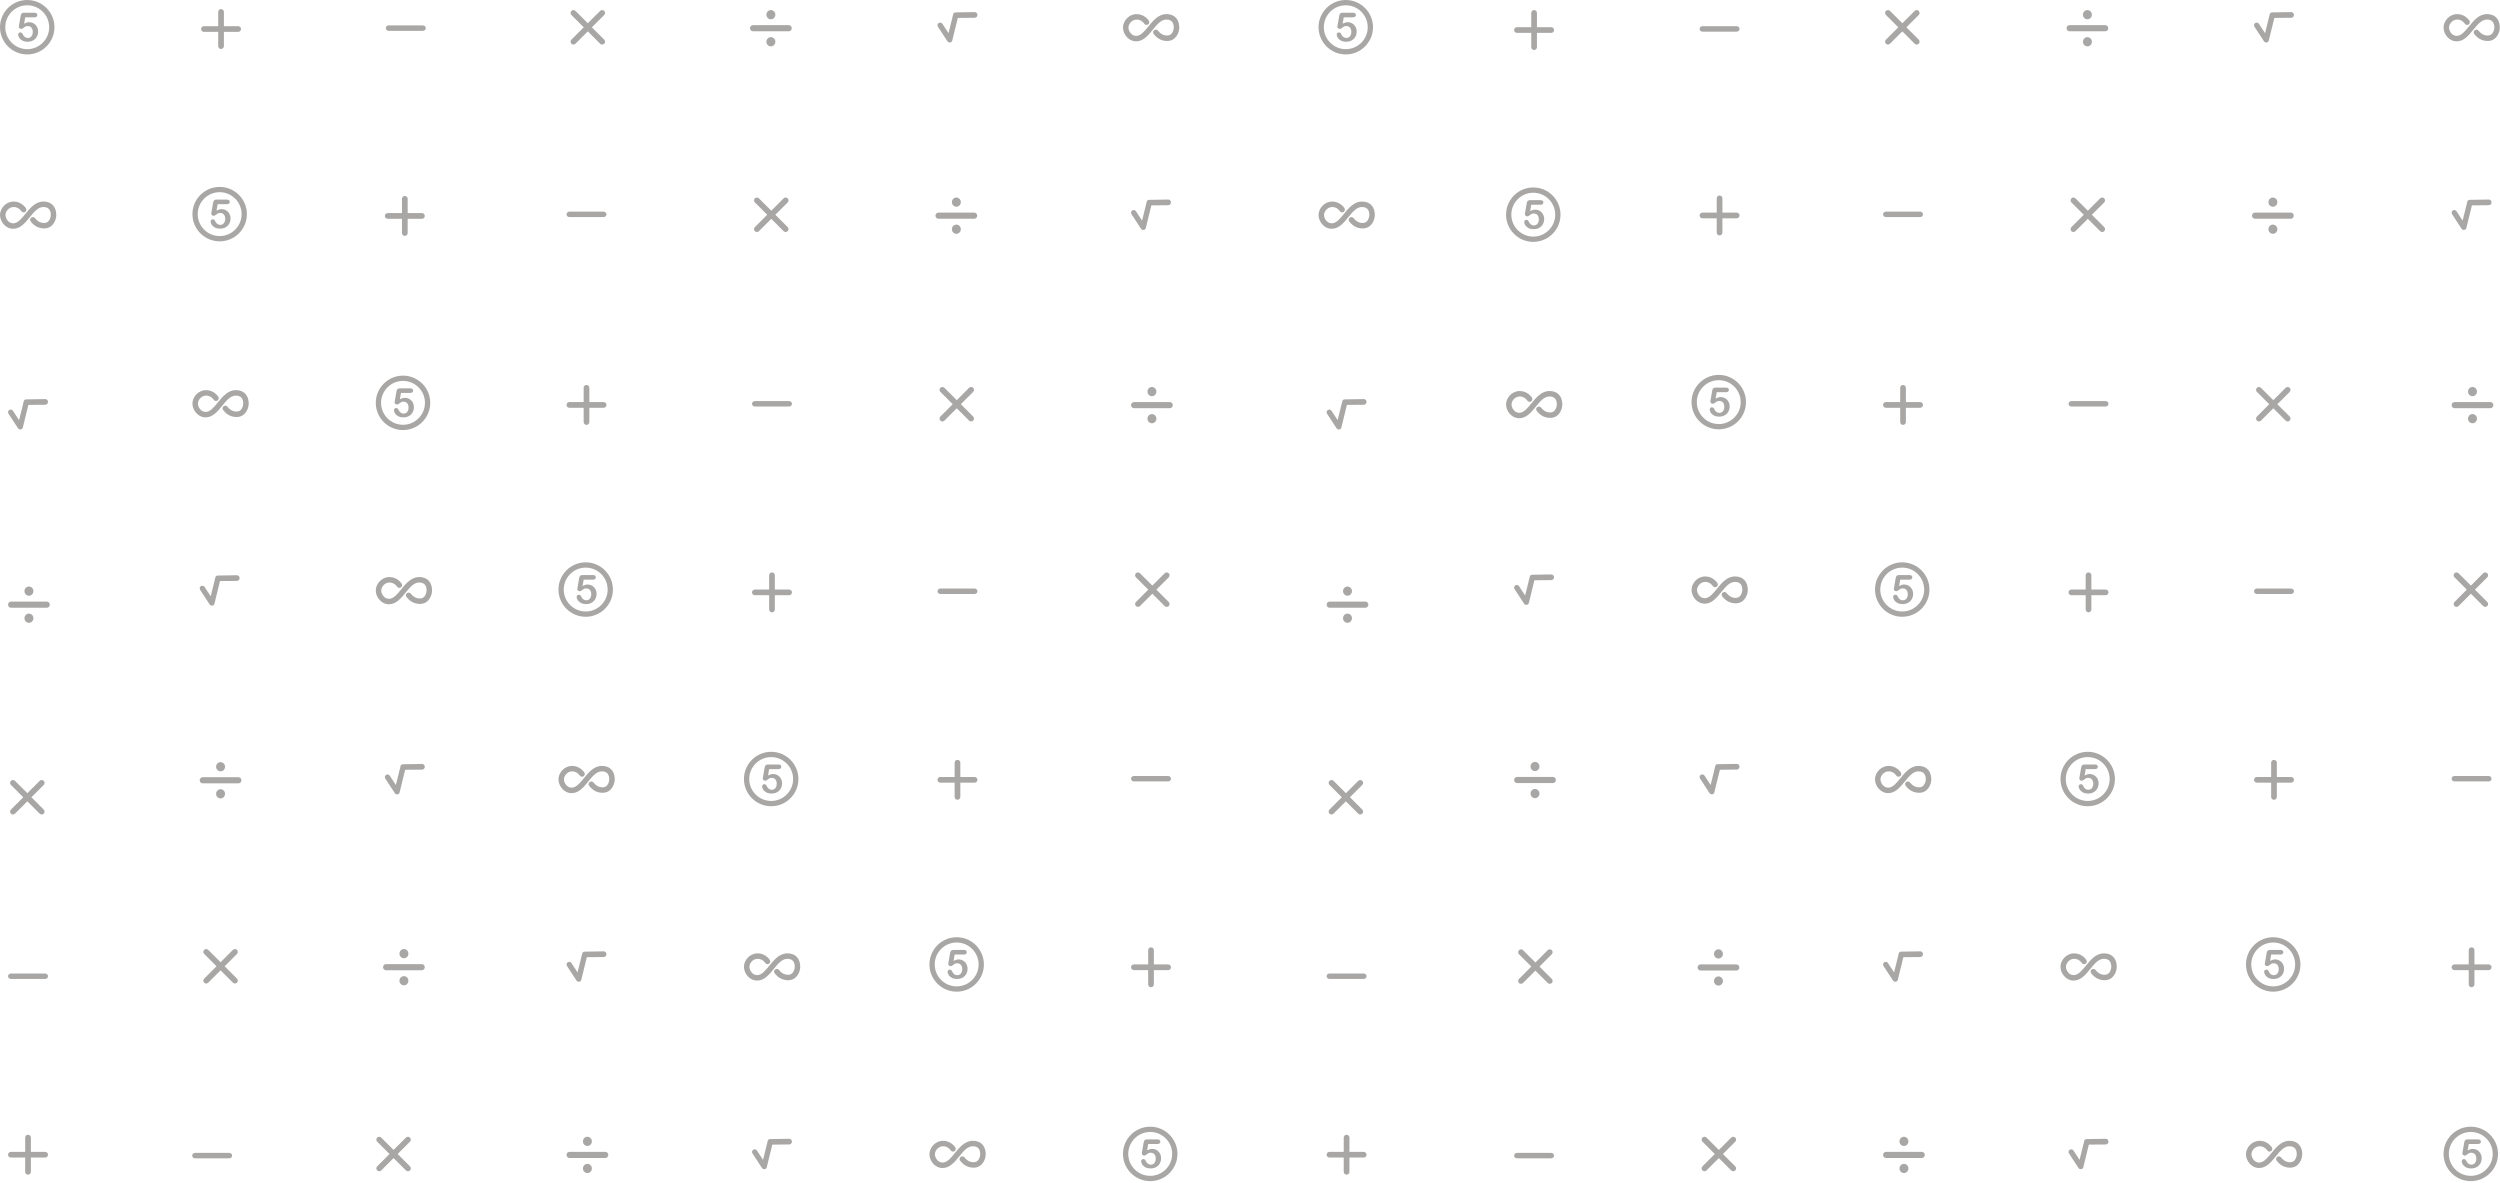 <?xml version="1.0" encoding="UTF-8" standalone="no"?>
<svg width="1215px" height="575px" viewBox="0 0 1215 575" version="1.1" xmlns="http://www.w3.org/2000/svg" xmlns:xlink="http://www.w3.org/1999/xlink">
    <!-- Generator: Sketch 39.1 (31720) - http://www.bohemiancoding.com/sketch -->
    <title>Group 3</title>
    <desc>Created with Sketch.</desc>
    <defs></defs>
    <g id="Game-Start" stroke="none" stroke-width="1" fill="none" fill-rule="evenodd" opacity="0.4">
        <g id="pattern" transform="translate(-33, -105)">
            <g id="Group-3" transform="translate(33, 105)">
                <path d="M21.943,559.806 L15.011,559.806 L15.011,552.877 C15.011,552.111 14.391,551.491 13.624,551.491 C12.858,551.491 12.238,552.111 12.238,552.877 L12.238,559.806 L5.306,559.806 C4.54,559.806 3.919,560.426 3.919,561.191 C3.919,561.957 4.54,562.577 5.306,562.577 L12.238,562.577 L12.238,569.506 C12.238,570.273 12.858,570.892 13.624,570.892 C14.391,570.892 15.011,570.273 15.011,569.506 L15.011,562.577 L21.943,562.577 C22.709,562.577 23.329,561.957 23.329,561.191 C23.329,560.426 22.709,559.806 21.943,559.806" id="Fill-1" fill="#272320"></path>
                <path d="M94.794,562.952 L111.432,562.952 C112.198,562.952 112.818,562.361 112.818,561.63 C112.818,560.898 112.198,560.307 111.432,560.307 L94.794,560.307 C94.028,560.307 93.408,560.898 93.408,561.63 C93.408,562.361 94.028,562.952 94.794,562.952" id="Fill-5" fill="#272320"></path>
                <g id="Group" transform="translate(545.77, 547.572)">
                    <g id="Group-15"></g>
                    <path d="M13.234,2.568 C19.115,2.568 23.899,7.351 23.899,13.229 C23.899,19.107 19.115,23.889 13.234,23.889 C7.354,23.889 2.569,19.107 2.569,13.229 C2.569,7.351 7.354,2.568 13.234,2.568 M13.234,26.457 C20.531,26.457 26.468,20.523 26.468,13.229 C26.468,5.935 20.531,0 13.234,0 C5.938,0 0,5.935 0,13.229 C0,20.523 5.938,26.457 13.234,26.457" id="Fill-13" fill="#272320"></path>
                    <path d="M16.728,8.415 L12.252,8.415 L11.715,11.506 C12.607,11.024 13.43,10.782 14.184,10.782 C14.787,10.782 15.35,10.896 15.876,11.125 C16.399,11.353 16.86,11.67 17.256,12.074 C17.651,12.478 17.962,12.957 18.188,13.51 C18.415,14.064 18.528,14.658 18.528,15.294 C18.528,16.216 18.323,17.056 17.916,17.813 C17.507,18.57 16.918,19.171 16.149,19.616 C15.379,20.061 14.492,20.284 13.487,20.284 C12.362,20.284 11.45,20.073 10.75,19.654 C10.05,19.234 9.553,18.752 9.261,18.208 C8.969,17.665 8.823,17.189 8.823,16.782 C8.823,16.535 8.924,16.299 9.129,16.077 C9.333,15.854 9.589,15.743 9.897,15.743 C10.425,15.743 10.817,16.051 11.075,16.667 C11.326,17.234 11.665,17.674 12.092,17.989 C12.52,18.304 12.997,18.462 13.525,18.462 C14.008,18.462 14.432,18.335 14.796,18.08 C15.161,17.825 15.442,17.476 15.64,17.031 C15.838,16.585 15.937,16.08 15.937,15.514 C15.937,14.903 15.83,14.382 15.616,13.949 C15.403,13.516 15.117,13.194 14.759,12.98 C14.401,12.767 14.002,12.661 13.562,12.661 C13.022,12.661 12.636,12.727 12.403,12.861 C12.171,12.995 11.836,13.229 11.4,13.563 C10.963,13.896 10.604,14.064 10.321,14.064 C10.014,14.064 9.74,13.951 9.501,13.724 C9.263,13.499 9.143,13.243 9.143,12.957 C9.143,12.925 9.178,12.709 9.247,12.307 L10.038,7.738 C10.126,7.191 10.29,6.794 10.528,6.545 C10.767,6.298 11.156,6.173 11.697,6.173 L16.672,6.173 C17.651,6.173 18.141,6.552 18.141,7.309 C18.141,7.639 18.022,7.906 17.784,8.11 C17.545,8.314 17.192,8.415 16.728,8.415" id="Fill-16" fill="#272320"></path>
                </g>
                <path d="M472.804,554.429 C468.924,554.429 466.356,557.588 464.091,560.377 C462.155,562.758 460.328,565.007 458.101,565.007 C455.787,565.007 454.367,562.639 454.367,560.941 C454.367,559.367 455.925,557.08 458.368,557.08 C460.738,557.08 461.973,558.969 462.035,559.066 C462.419,559.684 463.234,559.879 463.859,559.499 C464.487,559.119 464.686,558.304 464.303,557.679 C464.221,557.546 462.27,554.429 458.368,554.429 C454.442,554.429 451.706,557.861 451.706,560.941 C451.706,564.118 454.332,567.658 458.101,567.658 C461.597,567.658 463.916,564.804 466.159,562.044 C468.234,559.492 470.194,557.08 472.804,557.08 C474.358,557.08 475.378,557.604 475.924,558.682 C476.396,559.618 476.396,560.677 476.396,561.044 C476.396,561.254 476.284,562.308 475.767,563.258 C475.178,564.34 474.341,564.844 473.133,564.844 C470.699,564.844 469.384,563.268 468.888,562.675 C468.76,562.521 468.667,562.41 468.543,562.304 C467.986,561.828 467.145,561.892 466.667,562.448 C466.206,562.984 466.25,563.781 466.754,564.264 C466.778,564.291 466.807,564.327 466.841,564.368 C467.486,565.142 469.449,567.494 473.132,567.494 C477.609,567.494 479.056,563.147 479.056,561.025 C479.057,559.674 478.802,558.484 478.3,557.49 C477.594,556.095 476.068,554.429 472.804,554.429" id="Fill-18" fill="#272320"></path>
                <path d="M199.251,552.879 C198.705,552.334 197.821,552.334 197.275,552.879 L191.278,558.874 L185.281,552.879 C184.736,552.334 183.852,552.334 183.306,552.879 C182.76,553.425 182.76,554.308 183.306,554.854 L189.303,560.848 L183.306,566.843 C182.76,567.388 182.76,568.272 183.306,568.817 C183.579,569.09 183.936,569.226 184.294,569.226 C184.651,569.226 185.008,569.09 185.281,568.817 L191.278,562.823 L197.275,568.817 C197.548,569.09 197.906,569.226 198.263,569.226 C198.62,569.226 198.978,569.09 199.251,568.817 C199.796,568.272 199.796,567.388 199.251,566.843 L193.254,560.848 L199.251,554.854 C199.796,554.308 199.796,553.425 199.251,552.879" id="Fill-3" fill="#272320"></path>
                <g id="Group-2" transform="translate(275.335, 552.47)" fill="#272320">
                    <path d="M18.843,7.327 L1.449,7.327 C0.648,7.327 0,7.994 0,8.819 C0,9.644 0.648,10.311 1.449,10.311 L18.843,10.311 C19.644,10.311 20.292,9.644 20.292,8.819 C20.292,7.994 19.644,7.327 18.843,7.327" id="Fill-7"></path>
                    <path d="M10.146,4.477 C11.347,4.477 12.32,3.475 12.32,2.238 C12.32,1.002 11.347,0 10.146,0 C8.945,0 7.972,1.002 7.972,2.238 C7.972,3.475 8.945,4.477 10.146,4.477" id="Fill-9"></path>
                    <path d="M10.146,13.161 C8.945,13.161 7.972,14.163 7.972,15.4 C7.972,16.636 8.945,17.638 10.146,17.638 C11.347,17.638 12.32,16.636 12.32,15.4 C12.32,14.163 11.347,13.161 10.146,13.161" id="Fill-11"></path>
                </g>
                <path d="M383.592,556.21 C384.305,556.21 384.887,555.549 384.89,554.834 C384.892,554.118 384.314,553.452 383.596,553.45 L374.393,553.596 L374.388,553.596 C373.789,553.596 373.268,553.832 373.127,554.414 L370.834,563.694 L367.864,559.143 C367.472,558.543 366.667,558.374 366.068,558.765 C365.468,559.156 365.299,559.96 365.691,560.56 L370.3,567.623 C370.542,567.995 370.953,568.212 371.387,568.212 C371.46,568.212 371.533,568.249 371.606,568.236 C372.117,568.148 372.525,567.808 372.648,567.305 L375.341,556.288 L383.588,556.21 L383.592,556.21 Z" id="Fill-1" fill="#272320"></path>
                <path d="M5.306,475.772 L21.943,475.772 C22.709,475.772 23.329,475.18 23.329,474.449 C23.329,473.718 22.709,473.126 21.943,473.126 L5.306,473.126 C4.539,473.126 3.919,473.718 3.919,474.449 C3.919,475.18 4.539,475.772 5.306,475.772" id="Fill-5" fill="#272320"></path>
                <g id="Group" transform="translate(451.706, 455.494)">
                    <g id="Group-15"></g>
                    <path d="M13.234,2.568 C19.115,2.568 23.899,7.351 23.899,13.229 C23.899,19.107 19.115,23.889 13.234,23.889 C7.354,23.889 2.569,19.107 2.569,13.229 C2.569,7.351 7.354,2.568 13.234,2.568 M13.234,26.457 C20.531,26.457 26.468,20.523 26.468,13.229 C26.468,5.935 20.531,0 13.234,0 C5.938,0 0,5.935 0,13.229 C0,20.523 5.938,26.457 13.234,26.457" id="Fill-13" fill="#272320"></path>
                    <path d="M16.728,8.415 L12.252,8.415 L11.715,11.506 C12.607,11.024 13.43,10.782 14.184,10.782 C14.787,10.782 15.35,10.896 15.876,11.125 C16.399,11.353 16.86,11.67 17.256,12.074 C17.651,12.478 17.962,12.957 18.188,13.51 C18.415,14.064 18.528,14.658 18.528,15.294 C18.528,16.216 18.323,17.056 17.916,17.813 C17.507,18.57 16.918,19.171 16.149,19.616 C15.379,20.061 14.492,20.284 13.487,20.284 C12.362,20.284 11.45,20.073 10.75,19.654 C10.05,19.234 9.553,18.752 9.261,18.208 C8.969,17.665 8.823,17.189 8.823,16.782 C8.823,16.535 8.924,16.299 9.129,16.077 C9.333,15.854 9.589,15.743 9.897,15.743 C10.425,15.743 10.817,16.051 11.075,16.667 C11.326,17.234 11.665,17.674 12.092,17.989 C12.52,18.304 12.997,18.462 13.525,18.462 C14.008,18.462 14.432,18.335 14.796,18.08 C15.161,17.825 15.442,17.476 15.64,17.031 C15.838,16.585 15.937,16.08 15.937,15.514 C15.937,14.903 15.83,14.382 15.616,13.949 C15.403,13.516 15.117,13.194 14.759,12.98 C14.401,12.767 14.002,12.661 13.562,12.661 C13.022,12.661 12.636,12.727 12.403,12.861 C12.171,12.995 11.836,13.229 11.4,13.563 C10.963,13.896 10.604,14.064 10.321,14.064 C10.014,14.064 9.74,13.951 9.501,13.724 C9.263,13.499 9.143,13.243 9.143,12.957 C9.143,12.925 9.178,12.709 9.247,12.307 L10.038,7.738 C10.126,7.191 10.29,6.794 10.528,6.545 C10.767,6.298 11.156,6.173 11.697,6.173 L16.672,6.173 C17.651,6.173 18.141,6.552 18.141,7.309 C18.141,7.639 18.022,7.906 17.784,8.11 C17.545,8.314 17.192,8.415 16.728,8.415" id="Fill-16" fill="#272320"></path>
                </g>
                <path d="M382.659,463.33 C378.779,463.33 376.211,466.49 373.946,469.278 C372.01,471.659 370.183,473.908 367.956,473.908 C365.642,473.908 364.221,471.54 364.221,469.843 C364.221,468.268 365.78,465.981 368.222,465.981 C370.593,465.981 371.828,467.87 371.89,467.967 C372.274,468.586 373.089,468.78 373.714,468.401 C374.341,468.02 374.54,467.205 374.158,466.58 C374.076,466.447 372.125,463.33 368.222,463.33 C364.297,463.33 361.56,466.763 361.56,469.843 C361.56,473.02 364.187,476.559 367.956,476.559 C371.452,476.559 373.771,473.705 376.014,470.945 C378.089,468.393 380.049,465.981 382.659,465.981 C384.213,465.981 385.233,466.505 385.779,467.584 C386.251,468.519 386.251,469.578 386.251,469.945 C386.251,470.155 386.138,471.21 385.622,472.16 C385.033,473.242 384.196,473.745 382.988,473.745 C380.554,473.745 379.239,472.17 378.743,471.576 C378.615,471.422 378.522,471.311 378.398,471.205 C377.841,470.73 377,470.794 376.521,471.35 C376.06,471.886 376.105,472.683 376.609,473.165 C376.632,473.192 376.661,473.228 376.696,473.269 C377.341,474.043 379.304,476.395 382.987,476.395 C387.463,476.395 388.911,472.049 388.911,469.926 C388.911,468.575 388.657,467.386 388.155,466.392 C387.449,464.996 385.923,463.33 382.659,463.33" id="Fill-18" fill="#272320"></path>
                <path d="M115.168,461.644 C114.623,461.098 113.739,461.098 113.193,461.644 L107.196,467.638 L101.199,461.644 C100.654,461.098 99.769,461.098 99.224,461.644 C98.678,462.189 98.678,463.073 99.224,463.618 L105.221,469.613 L99.224,475.607 C98.678,476.152 98.678,477.036 99.224,477.581 C99.496,477.854 99.854,477.991 100.211,477.991 C100.569,477.991 100.926,477.854 101.199,477.581 L107.196,471.587 L113.193,477.581 C113.466,477.854 113.823,477.991 114.181,477.991 C114.538,477.991 114.895,477.854 115.168,477.581 C115.714,477.036 115.714,476.152 115.168,475.607 L109.171,469.613 L115.168,463.618 C115.714,463.073 115.714,462.189 115.168,461.644" id="Fill-3" fill="#272320"></path>
                <g id="Group-2" transform="translate(186.159, 461.235)" fill="#272320">
                    <path d="M18.843,7.327 L1.449,7.327 C0.648,7.327 0,7.994 0,8.819 C0,9.644 0.648,10.311 1.449,10.311 L18.843,10.311 C19.644,10.311 20.292,9.644 20.292,8.819 C20.292,7.994 19.644,7.327 18.843,7.327" id="Fill-7"></path>
                    <path d="M10.146,4.477 C11.347,4.477 12.32,3.475 12.32,2.238 C12.32,1.002 11.347,0 10.146,0 C8.945,0 7.972,1.002 7.972,2.238 C7.972,3.475 8.945,4.477 10.146,4.477" id="Fill-9"></path>
                    <path d="M10.146,13.161 C8.945,13.161 7.972,14.163 7.972,15.4 C7.972,16.636 8.945,17.638 10.146,17.638 C11.347,17.638 12.32,16.636 12.32,15.4 C12.32,14.163 11.347,13.161 10.146,13.161" id="Fill-11"></path>
                </g>
                <path d="M293.447,465.112 C294.16,465.112 294.742,464.45 294.745,463.735 C294.747,463.019 294.169,462.354 293.451,462.351 L284.247,462.497 L284.243,462.497 C283.644,462.497 283.123,462.733 282.981,463.315 L280.688,472.595 L277.718,468.044 C277.327,467.444 276.522,467.275 275.923,467.666 C275.323,468.057 275.154,468.861 275.546,469.461 L280.155,476.525 C280.397,476.896 280.808,477.113 281.242,477.113 C281.315,477.113 281.387,477.15 281.461,477.137 C281.972,477.049 282.38,476.709 282.503,476.206 L285.196,465.19 L293.443,465.112 L293.447,465.112 Z" id="Fill-1" fill="#272320"></path>
                <path d="M567.713,468.707 L560.781,468.707 L560.781,461.778 C560.781,461.012 560.161,460.392 559.395,460.392 C558.628,460.392 558.008,461.012 558.008,461.778 L558.008,468.707 L551.076,468.707 C550.31,468.707 549.69,469.327 549.69,470.093 C549.69,470.859 550.31,471.479 551.076,471.479 L558.008,471.479 L558.008,478.408 C558.008,479.174 558.628,479.794 559.395,479.794 C560.161,479.794 560.781,479.174 560.781,478.408 L560.781,471.479 L567.713,471.479 C568.479,471.479 569.099,470.859 569.099,470.093 C569.099,469.327 568.479,468.707 567.713,468.707" id="Fill-1" fill="#272320"></path>
                <g id="Group" transform="translate(271.415, 273.296)">
                    <g id="Group-15"></g>
                    <path d="M13.234,2.568 C19.115,2.568 23.899,7.351 23.899,13.229 C23.899,19.107 19.115,23.889 13.234,23.889 C7.354,23.889 2.569,19.107 2.569,13.229 C2.569,7.351 7.354,2.568 13.234,2.568 M13.234,26.457 C20.531,26.457 26.468,20.523 26.468,13.229 C26.468,5.935 20.531,0 13.234,0 C5.938,0 0,5.935 0,13.229 C0,20.523 5.938,26.457 13.234,26.457" id="Fill-13" fill="#272320"></path>
                    <path d="M16.728,8.415 L12.252,8.415 L11.715,11.506 C12.607,11.024 13.43,10.782 14.184,10.782 C14.787,10.782 15.35,10.896 15.876,11.125 C16.399,11.353 16.86,11.67 17.256,12.074 C17.651,12.478 17.962,12.957 18.188,13.51 C18.415,14.064 18.528,14.658 18.528,15.294 C18.528,16.216 18.323,17.056 17.916,17.813 C17.507,18.57 16.918,19.171 16.149,19.616 C15.379,20.061 14.492,20.284 13.487,20.284 C12.362,20.284 11.45,20.073 10.75,19.654 C10.05,19.234 9.553,18.752 9.261,18.208 C8.969,17.665 8.823,17.189 8.823,16.782 C8.823,16.535 8.924,16.299 9.129,16.077 C9.333,15.854 9.589,15.743 9.897,15.743 C10.425,15.743 10.817,16.051 11.075,16.667 C11.326,17.234 11.665,17.674 12.092,17.989 C12.52,18.304 12.997,18.462 13.525,18.462 C14.008,18.462 14.432,18.335 14.796,18.08 C15.161,17.825 15.442,17.476 15.64,17.031 C15.838,16.585 15.937,16.08 15.937,15.514 C15.937,14.903 15.83,14.382 15.616,13.949 C15.403,13.516 15.117,13.194 14.759,12.98 C14.401,12.767 14.002,12.661 13.562,12.661 C13.022,12.661 12.636,12.727 12.403,12.861 C12.171,12.995 11.836,13.229 11.4,13.563 C10.963,13.896 10.604,14.064 10.321,14.064 C10.014,14.064 9.74,13.951 9.501,13.724 C9.263,13.499 9.143,13.243 9.143,12.957 C9.143,12.925 9.178,12.709 9.247,12.307 L10.038,7.738 C10.126,7.191 10.29,6.794 10.528,6.545 C10.767,6.298 11.156,6.173 11.697,6.173 L16.672,6.173 C17.651,6.173 18.141,6.552 18.141,7.309 C18.141,7.639 18.022,7.906 17.784,8.11 C17.545,8.314 17.192,8.415 16.728,8.415" id="Fill-16" fill="#272320"></path>
                </g>
                <path d="M203.729,280.445 C199.849,280.445 197.281,283.604 195.016,286.392 C193.08,288.774 191.252,291.022 189.026,291.022 C186.712,291.022 185.291,288.655 185.291,286.957 C185.291,285.382 186.85,283.095 189.292,283.095 C191.663,283.095 192.898,284.984 192.96,285.081 C193.344,285.7 194.159,285.894 194.783,285.515 C195.411,285.134 195.61,284.319 195.228,283.694 C195.146,283.561 193.194,280.445 189.292,280.445 C185.366,280.445 182.63,283.877 182.63,286.957 C182.63,290.134 185.257,293.673 189.025,293.673 C192.521,293.673 194.841,290.819 197.084,288.059 C199.159,285.507 201.119,283.095 203.729,283.095 C205.282,283.095 206.303,283.62 206.848,284.698 C207.321,285.633 207.32,286.692 207.32,287.059 C207.32,287.269 207.208,288.324 206.692,289.274 C206.103,290.356 205.266,290.86 204.057,290.86 C201.623,290.86 200.308,289.284 199.813,288.691 C199.684,288.536 199.592,288.425 199.468,288.32 C198.91,287.844 198.07,287.908 197.591,288.464 C197.13,289 197.174,289.797 197.679,290.279 C197.702,290.307 197.731,290.342 197.766,290.384 C198.411,291.157 200.374,293.509 204.057,293.509 C208.533,293.509 209.981,289.163 209.981,287.041 C209.981,285.689 209.727,284.5 209.225,283.506 C208.519,282.11 206.992,280.445 203.729,280.445" id="Fill-18" fill="#272320"></path>
                <g id="Group-2" transform="translate(3.919, 285.051)" fill="#272320">
                    <path d="M18.843,7.327 L1.449,7.327 C0.648,7.327 0,7.994 0,8.819 C0,9.644 0.648,10.311 1.449,10.311 L18.843,10.311 C19.644,10.311 20.292,9.644 20.292,8.819 C20.292,7.994 19.644,7.327 18.843,7.327" id="Fill-7"></path>
                    <path d="M10.146,4.477 C11.347,4.477 12.32,3.475 12.32,2.238 C12.32,1.002 11.347,0 10.146,0 C8.945,0 7.972,1.002 7.972,2.238 C7.972,3.475 8.945,4.477 10.146,4.477" id="Fill-9"></path>
                    <path d="M10.146,13.161 C8.945,13.161 7.972,14.163 7.972,15.4 C7.972,16.636 8.945,17.638 10.146,17.638 C11.347,17.638 12.32,16.636 12.32,15.4 C12.32,14.163 11.347,13.161 10.146,13.161" id="Fill-11"></path>
                </g>
                <path d="M115.162,282.324 C115.875,282.324 116.457,281.662 116.46,280.947 C116.462,280.231 115.884,279.566 115.166,279.563 L105.963,279.709 L105.958,279.709 C105.359,279.709 104.838,279.945 104.697,280.527 L102.404,289.807 L99.434,285.256 C99.042,284.656 98.237,284.487 97.638,284.878 C97.038,285.269 96.869,286.073 97.261,286.673 L101.87,293.737 C102.112,294.108 102.523,294.325 102.957,294.325 C103.03,294.325 103.103,294.362 103.177,294.349 C103.687,294.261 104.095,293.921 104.218,293.418 L106.911,282.401 L115.158,282.324 L115.162,282.324 Z" id="Fill-1" fill="#272320"></path>
                <path d="M383.504,286.509 L376.571,286.509 L376.571,279.58 C376.571,278.814 375.951,278.194 375.185,278.194 C374.419,278.194 373.799,278.814 373.799,279.58 L373.799,286.509 L366.866,286.509 C366.1,286.509 365.48,287.129 365.48,287.895 C365.48,288.661 366.1,289.281 366.866,289.281 L373.799,289.281 L373.799,296.21 C373.799,296.976 374.419,297.596 375.185,297.596 C375.951,297.596 376.571,296.976 376.571,296.21 L376.571,289.281 L383.504,289.281 C384.27,289.281 384.89,288.661 384.89,287.895 C384.89,287.129 384.27,286.509 383.504,286.509" id="Fill-1" fill="#272320"></path>
                <path d="M457.011,288.676 L473.649,288.676 C474.415,288.676 475.035,288.085 475.035,287.354 C475.035,286.622 474.415,286.031 473.649,286.031 L457.011,286.031 C456.245,286.031 455.625,286.622 455.625,287.354 C455.625,288.085 456.245,288.676 457.011,288.676" id="Fill-5" fill="#272320"></path>
                <path d="M568.003,278.603 C567.457,278.058 566.573,278.058 566.028,278.603 L560.031,284.598 L554.034,278.603 C553.488,278.058 552.604,278.058 552.059,278.603 C551.513,279.149 551.513,280.032 552.059,280.578 L558.055,286.572 L552.059,292.567 C551.513,293.112 551.513,293.996 552.059,294.541 C552.331,294.814 552.689,294.95 553.046,294.95 C553.404,294.95 553.761,294.814 554.034,294.541 L560.031,288.547 L566.028,294.541 C566.301,294.814 566.658,294.95 567.016,294.95 C567.373,294.95 567.73,294.814 568.003,294.541 C568.549,293.996 568.549,293.112 568.003,292.567 L562.006,286.572 L568.003,280.578 C568.549,280.032 568.549,279.149 568.003,278.603" id="Fill-3" fill="#272320"></path>
                <g id="Group" transform="translate(361.56, 365.375)">
                    <g id="Group-15"></g>
                    <path d="M13.234,2.568 C19.115,2.568 23.899,7.351 23.899,13.229 C23.899,19.107 19.115,23.889 13.234,23.889 C7.354,23.889 2.569,19.107 2.569,13.229 C2.569,7.351 7.354,2.568 13.234,2.568 M13.234,26.457 C20.531,26.457 26.468,20.523 26.468,13.229 C26.468,5.935 20.531,0 13.234,0 C5.938,0 0,5.935 0,13.229 C0,20.523 5.938,26.457 13.234,26.457" id="Fill-13" fill="#272320"></path>
                    <path d="M16.728,8.415 L12.252,8.415 L11.715,11.506 C12.607,11.024 13.43,10.782 14.184,10.782 C14.787,10.782 15.35,10.896 15.876,11.125 C16.399,11.353 16.86,11.67 17.256,12.074 C17.651,12.478 17.962,12.957 18.188,13.51 C18.415,14.064 18.528,14.658 18.528,15.294 C18.528,16.216 18.323,17.056 17.916,17.813 C17.507,18.57 16.918,19.171 16.149,19.616 C15.379,20.061 14.492,20.284 13.487,20.284 C12.362,20.284 11.45,20.073 10.75,19.654 C10.05,19.234 9.553,18.752 9.261,18.208 C8.969,17.665 8.823,17.189 8.823,16.782 C8.823,16.535 8.924,16.299 9.129,16.077 C9.333,15.854 9.589,15.743 9.897,15.743 C10.425,15.743 10.817,16.051 11.075,16.667 C11.326,17.234 11.665,17.674 12.092,17.989 C12.52,18.304 12.997,18.462 13.525,18.462 C14.008,18.462 14.432,18.335 14.796,18.08 C15.161,17.825 15.442,17.476 15.64,17.031 C15.838,16.585 15.937,16.08 15.937,15.514 C15.937,14.903 15.83,14.382 15.616,13.949 C15.403,13.516 15.117,13.194 14.759,12.98 C14.401,12.767 14.002,12.661 13.562,12.661 C13.022,12.661 12.636,12.727 12.403,12.861 C12.171,12.995 11.836,13.229 11.4,13.563 C10.963,13.896 10.604,14.064 10.321,14.064 C10.014,14.064 9.74,13.951 9.501,13.724 C9.263,13.499 9.143,13.243 9.143,12.957 C9.143,12.925 9.178,12.709 9.247,12.307 L10.038,7.738 C10.126,7.191 10.29,6.794 10.528,6.545 C10.767,6.298 11.156,6.173 11.697,6.173 L16.672,6.173 C17.651,6.173 18.141,6.552 18.141,7.309 C18.141,7.639 18.022,7.906 17.784,8.11 C17.545,8.314 17.192,8.415 16.728,8.415" id="Fill-16" fill="#272320"></path>
                </g>
                <path d="M292.514,372.232 C288.634,372.232 286.066,375.391 283.801,378.179 C281.865,380.56 280.037,382.809 277.811,382.809 C275.497,382.809 274.076,380.441 274.076,378.744 C274.076,377.169 275.635,374.882 278.077,374.882 C280.448,374.882 281.683,376.771 281.745,376.868 C282.129,377.487 282.944,377.681 283.569,377.302 C284.196,376.921 284.395,376.106 284.013,375.481 C283.931,375.348 281.979,372.232 278.077,372.232 C274.151,372.232 271.415,375.664 271.415,378.744 C271.415,381.921 274.042,385.46 277.811,385.46 C281.306,385.46 283.626,382.606 285.869,379.846 C287.944,377.294 289.904,374.882 292.514,374.882 C294.067,374.882 295.088,375.407 295.633,376.485 C296.106,377.42 296.105,378.479 296.105,378.846 C296.105,379.056 295.993,380.111 295.477,381.061 C294.888,382.143 294.051,382.646 292.843,382.646 C290.408,382.646 289.093,381.071 288.598,380.478 C288.469,380.323 288.377,380.212 288.253,380.107 C287.695,379.631 286.855,379.695 286.376,380.251 C285.915,380.787 285.96,381.584 286.464,382.066 C286.487,382.094 286.516,382.129 286.551,382.171 C287.196,382.944 289.159,385.296 292.842,385.296 C297.318,385.296 298.766,380.95 298.766,378.828 C298.766,377.476 298.512,376.287 298.01,375.293 C297.304,373.897 295.778,372.232 292.514,372.232" id="Fill-18" fill="#272320"></path>
                <path d="M21.253,379.498 C20.707,378.952 19.823,378.952 19.278,379.498 L13.281,385.492 L7.284,379.498 C6.738,378.952 5.854,378.952 5.309,379.498 C4.763,380.043 4.763,380.927 5.309,381.472 L11.305,387.467 L5.309,393.461 C4.763,394.006 4.763,394.89 5.309,395.435 C5.581,395.708 5.939,395.845 6.296,395.845 C6.654,395.845 7.011,395.708 7.284,395.435 L13.281,389.441 L19.278,395.435 C19.551,395.708 19.908,395.845 20.266,395.845 C20.623,395.845 20.98,395.708 21.253,395.435 C21.799,394.89 21.799,394.006 21.253,393.461 L15.256,387.467 L21.253,381.472 C21.799,380.927 21.799,380.043 21.253,379.498" id="Fill-3" fill="#272320"></path>
                <g id="Group-2" transform="translate(97.05, 370.399)" fill="#272320">
                    <path d="M18.843,7.327 L1.449,7.327 C0.648,7.327 0,7.994 0,8.819 C0,9.644 0.648,10.311 1.449,10.311 L18.843,10.311 C19.644,10.311 20.292,9.644 20.292,8.819 C20.292,7.994 19.644,7.327 18.843,7.327" id="Fill-7"></path>
                    <path d="M10.146,4.477 C11.347,4.477 12.32,3.475 12.32,2.238 C12.32,1.002 11.347,0 10.146,0 C8.945,0 7.972,1.002 7.972,2.238 C7.972,3.475 8.945,4.477 10.146,4.477" id="Fill-9"></path>
                    <path d="M10.146,13.161 C8.945,13.161 7.972,14.163 7.972,15.4 C7.972,16.636 8.945,17.638 10.146,17.638 C11.347,17.638 12.32,16.636 12.32,15.4 C12.32,14.163 11.347,13.161 10.146,13.161" id="Fill-11"></path>
                </g>
                <path d="M205.154,374.041 C205.867,374.041 206.449,373.38 206.452,372.665 C206.454,371.949 205.875,371.283 205.158,371.281 L195.954,371.426 L195.95,371.426 C195.351,371.426 194.83,371.663 194.688,372.244 L192.395,381.525 L189.425,376.974 C189.034,376.374 188.229,376.205 187.63,376.596 C187.03,376.987 186.861,377.791 187.252,378.391 L191.862,385.454 C192.104,385.826 192.515,386.043 192.949,386.043 C193.021,386.043 193.094,386.08 193.168,386.067 C193.679,385.979 194.087,385.639 194.21,385.136 L196.903,374.119 L205.15,374.041 L205.154,374.041 Z" id="Fill-1" fill="#272320"></path>
                <path d="M473.649,377.608 L466.717,377.608 L466.717,370.679 C466.717,369.913 466.096,369.293 465.33,369.293 C464.564,369.293 463.944,369.913 463.944,370.679 L463.944,377.608 L457.011,377.608 C456.245,377.608 455.625,378.228 455.625,378.994 C455.625,379.76 456.245,380.38 457.011,380.38 L463.944,380.38 L463.944,387.309 C463.944,388.075 464.564,388.695 465.33,388.695 C466.096,388.695 466.717,388.075 466.717,387.309 L466.717,380.38 L473.649,380.38 C474.415,380.38 475.035,379.76 475.035,378.994 C475.035,378.228 474.415,377.608 473.649,377.608" id="Fill-1" fill="#272320"></path>
                <path d="M551.076,379.775 L567.713,379.775 C568.479,379.775 569.099,379.183 569.099,378.453 C569.099,377.721 568.479,377.129 567.713,377.129 L551.076,377.129 C550.309,377.129 549.69,377.721 549.69,378.453 C549.69,379.183 550.309,379.775 551.076,379.775" id="Fill-5" fill="#272320"></path>
                <g id="Group" transform="translate(182.63, 182.554)">
                    <g id="Group-15"></g>
                    <path d="M13.234,2.568 C19.115,2.568 23.899,7.351 23.899,13.229 C23.899,19.107 19.115,23.889 13.234,23.889 C7.354,23.889 2.569,19.107 2.569,13.229 C2.569,7.351 7.354,2.568 13.234,2.568 M13.234,26.457 C20.531,26.457 26.468,20.523 26.468,13.229 C26.468,5.935 20.531,0 13.234,0 C5.938,0 0,5.935 0,13.229 C0,20.523 5.938,26.457 13.234,26.457" id="Fill-13" fill="#272320"></path>
                    <path d="M16.728,8.415 L12.252,8.415 L11.715,11.506 C12.607,11.024 13.43,10.782 14.184,10.782 C14.787,10.782 15.35,10.896 15.876,11.125 C16.399,11.353 16.86,11.67 17.256,12.074 C17.651,12.478 17.962,12.957 18.188,13.51 C18.415,14.064 18.528,14.658 18.528,15.294 C18.528,16.216 18.323,17.056 17.916,17.813 C17.507,18.57 16.918,19.171 16.149,19.616 C15.379,20.061 14.492,20.284 13.487,20.284 C12.362,20.284 11.45,20.073 10.75,19.654 C10.05,19.234 9.553,18.752 9.261,18.208 C8.969,17.665 8.823,17.189 8.823,16.782 C8.823,16.535 8.924,16.299 9.129,16.077 C9.333,15.854 9.589,15.743 9.897,15.743 C10.425,15.743 10.817,16.051 11.075,16.667 C11.326,17.234 11.665,17.674 12.092,17.989 C12.52,18.304 12.997,18.462 13.525,18.462 C14.008,18.462 14.432,18.335 14.796,18.08 C15.161,17.825 15.442,17.476 15.64,17.031 C15.838,16.585 15.937,16.08 15.937,15.514 C15.937,14.903 15.83,14.382 15.616,13.949 C15.403,13.516 15.117,13.194 14.759,12.98 C14.401,12.767 14.002,12.661 13.562,12.661 C13.022,12.661 12.636,12.727 12.403,12.861 C12.171,12.995 11.836,13.229 11.4,13.563 C10.963,13.896 10.604,14.064 10.321,14.064 C10.014,14.064 9.74,13.951 9.501,13.724 C9.263,13.499 9.143,13.243 9.143,12.957 C9.143,12.925 9.178,12.709 9.247,12.307 L10.038,7.738 C10.126,7.191 10.29,6.794 10.528,6.545 C10.767,6.298 11.156,6.173 11.697,6.173 L16.672,6.173 C17.651,6.173 18.141,6.552 18.141,7.309 C18.141,7.639 18.022,7.906 17.784,8.11 C17.545,8.314 17.192,8.415 16.728,8.415" id="Fill-16" fill="#272320"></path>
                </g>
                <path d="M114.62,189.609 C110.74,189.609 108.171,192.768 105.906,195.556 C103.97,197.938 102.143,200.187 99.917,200.187 C97.602,200.187 96.182,197.819 96.182,196.121 C96.182,194.546 97.74,192.259 100.183,192.259 C102.553,192.259 103.788,194.148 103.85,194.245 C104.234,194.864 105.049,195.058 105.674,194.679 C106.302,194.299 106.501,193.483 106.118,192.858 C106.037,192.726 104.085,189.609 100.183,189.609 C96.257,189.609 93.521,193.041 93.521,196.121 C93.521,199.298 96.148,202.837 99.916,202.837 C103.412,202.837 105.731,199.983 107.975,197.223 C110.049,194.671 112.009,192.259 114.62,192.259 C116.173,192.259 117.193,192.784 117.739,193.862 C118.211,194.797 118.211,195.856 118.211,196.223 C118.211,196.433 118.099,197.488 117.582,198.438 C116.993,199.52 116.157,200.024 114.948,200.024 C112.514,200.024 111.199,198.448 110.703,197.855 C110.575,197.7 110.482,197.589 110.358,197.484 C109.801,197.008 108.961,197.072 108.482,197.628 C108.021,198.164 108.065,198.961 108.569,199.444 C108.593,199.471 108.622,199.506 108.656,199.548 C109.302,200.321 111.264,202.673 114.947,202.673 C119.424,202.673 120.871,198.327 120.871,196.205 C120.872,194.853 120.618,193.664 120.115,192.67 C119.409,191.274 117.883,189.609 114.62,189.609" id="Fill-18" fill="#272320"></path>
                <path d="M22.032,196.713 C22.745,196.713 23.327,196.052 23.329,195.337 C23.332,194.62 22.753,193.955 22.035,193.952 L12.832,194.098 L12.828,194.098 C12.229,194.098 11.707,194.334 11.566,194.916 L9.273,204.196 L6.303,199.646 C5.911,199.046 5.107,198.877 4.508,199.268 C3.908,199.659 3.739,200.463 4.13,201.062 L8.74,208.126 C8.981,208.497 9.392,208.715 9.826,208.715 C9.899,208.715 9.972,208.751 10.046,208.739 C10.557,208.65 10.964,208.311 11.088,207.808 L13.781,196.791 L22.028,196.713 L22.032,196.713 Z" id="Fill-1" fill="#272320"></path>
                <path d="M293.358,195.41 L286.426,195.41 L286.426,188.481 C286.426,187.715 285.806,187.095 285.04,187.095 C284.274,187.095 283.653,187.715 283.653,188.481 L283.653,195.41 L276.721,195.41 C275.955,195.41 275.335,196.03 275.335,196.796 C275.335,197.562 275.955,198.182 276.721,198.182 L283.653,198.182 L283.653,205.111 C283.653,205.877 284.274,206.497 285.04,206.497 C285.806,206.497 286.426,205.877 286.426,205.111 L286.426,198.182 L293.358,198.182 C294.124,198.182 294.745,197.562 294.745,196.796 C294.745,196.03 294.124,195.41 293.358,195.41" id="Fill-1" fill="#272320"></path>
                <path d="M366.866,197.578 L383.504,197.578 C384.27,197.578 384.89,196.986 384.89,196.255 C384.89,195.524 384.27,194.932 383.504,194.932 L366.866,194.932 C366.1,194.932 365.48,195.524 365.48,196.255 C365.48,196.986 366.1,197.578 366.866,197.578" id="Fill-5" fill="#272320"></path>
                <path d="M472.959,188.484 C472.413,187.939 471.529,187.939 470.983,188.484 L464.986,194.479 L458.989,188.484 C458.444,187.939 457.56,187.939 457.014,188.484 C456.468,189.03 456.468,189.913 457.014,190.459 L463.011,196.453 L457.014,202.448 C456.468,202.993 456.468,203.876 457.014,204.422 C457.287,204.694 457.644,204.831 458.002,204.831 C458.359,204.831 458.716,204.694 458.989,204.422 L464.986,198.427 L470.983,204.422 C471.256,204.694 471.614,204.831 471.971,204.831 C472.328,204.831 472.686,204.694 472.959,204.422 C473.504,203.876 473.504,202.993 472.959,202.448 L466.962,196.453 L472.959,190.459 C473.504,189.913 473.504,189.03 472.959,188.484" id="Fill-3" fill="#272320"></path>
                <g id="Group-2" transform="translate(549.69, 188.075)" fill="#272320">
                    <path d="M18.843,7.327 L1.449,7.327 C0.648,7.327 0,7.994 0,8.819 C0,9.644 0.648,10.311 1.449,10.311 L18.843,10.311 C19.644,10.311 20.292,9.644 20.292,8.819 C20.292,7.994 19.644,7.327 18.843,7.327" id="Fill-7"></path>
                    <path d="M10.146,4.477 C11.347,4.477 12.32,3.475 12.32,2.238 C12.32,1.002 11.347,0 10.146,0 C8.945,0 7.972,1.002 7.972,2.238 C7.972,3.475 8.945,4.477 10.146,4.477" id="Fill-9"></path>
                    <path d="M10.146,13.161 C8.945,13.161 7.972,14.163 7.972,15.4 C7.972,16.636 8.945,17.638 10.146,17.638 C11.347,17.638 12.32,16.636 12.32,15.4 C12.32,14.163 11.347,13.161 10.146,13.161" id="Fill-11"></path>
                </g>
                <g id="Group" transform="translate(93.521, 90.836)">
                    <g id="Group-15"></g>
                    <path d="M13.234,2.568 C19.115,2.568 23.899,7.351 23.899,13.229 C23.899,19.107 19.115,23.889 13.234,23.889 C7.354,23.889 2.569,19.107 2.569,13.229 C2.569,7.351 7.354,2.568 13.234,2.568 M13.234,26.457 C20.531,26.457 26.468,20.523 26.468,13.229 C26.468,5.935 20.531,0 13.234,0 C5.938,0 0,5.935 0,13.229 C0,20.523 5.938,26.457 13.234,26.457" id="Fill-13" fill="#272320"></path>
                    <path d="M16.728,8.415 L12.252,8.415 L11.715,11.506 C12.607,11.024 13.43,10.782 14.184,10.782 C14.787,10.782 15.35,10.896 15.876,11.125 C16.399,11.353 16.86,11.67 17.256,12.074 C17.651,12.478 17.962,12.957 18.188,13.51 C18.415,14.064 18.528,14.658 18.528,15.294 C18.528,16.216 18.323,17.056 17.916,17.813 C17.507,18.57 16.918,19.171 16.149,19.616 C15.379,20.061 14.492,20.284 13.487,20.284 C12.362,20.284 11.45,20.073 10.75,19.654 C10.05,19.234 9.553,18.752 9.261,18.208 C8.969,17.665 8.823,17.189 8.823,16.782 C8.823,16.535 8.924,16.299 9.129,16.077 C9.333,15.854 9.589,15.743 9.897,15.743 C10.425,15.743 10.817,16.051 11.075,16.667 C11.326,17.234 11.665,17.674 12.092,17.989 C12.52,18.304 12.997,18.462 13.525,18.462 C14.008,18.462 14.432,18.335 14.796,18.08 C15.161,17.825 15.442,17.476 15.64,17.031 C15.838,16.585 15.937,16.08 15.937,15.514 C15.937,14.903 15.83,14.382 15.616,13.949 C15.403,13.516 15.117,13.194 14.759,12.98 C14.401,12.767 14.002,12.661 13.562,12.661 C13.022,12.661 12.636,12.727 12.403,12.861 C12.171,12.995 11.836,13.229 11.4,13.563 C10.963,13.896 10.604,14.064 10.321,14.064 C10.014,14.064 9.74,13.951 9.501,13.724 C9.263,13.499 9.143,13.243 9.143,12.957 C9.143,12.925 9.178,12.709 9.247,12.307 L10.038,7.738 C10.126,7.191 10.29,6.794 10.528,6.545 C10.767,6.298 11.156,6.173 11.697,6.173 L16.672,6.173 C17.651,6.173 18.141,6.552 18.141,7.309 C18.141,7.639 18.022,7.906 17.784,8.11 C17.545,8.314 17.192,8.415 16.728,8.415" id="Fill-16" fill="#272320"></path>
                </g>
                <path d="M21.099,97.956 C17.219,97.956 14.65,101.115 12.385,103.903 C10.449,106.284 8.622,108.533 6.396,108.533 C4.082,108.533 2.661,106.166 2.661,104.468 C2.661,102.893 4.219,100.606 6.662,100.606 C9.032,100.606 10.267,102.495 10.329,102.592 C10.714,103.211 11.529,103.405 12.153,103.026 C12.781,102.645 12.98,101.83 12.597,101.205 C12.516,101.072 10.564,97.956 6.662,97.956 C2.736,97.956 0,101.388 0,104.468 C0,107.645 2.627,111.184 6.395,111.184 C9.891,111.184 12.211,108.33 14.454,105.57 C16.528,103.018 18.488,100.606 21.099,100.606 C22.652,100.606 23.672,101.131 24.218,102.209 C24.691,103.144 24.69,104.203 24.69,104.57 C24.69,104.78 24.578,105.835 24.061,106.785 C23.472,107.867 22.636,108.37 21.427,108.37 C18.993,108.37 17.678,106.795 17.182,106.202 C17.054,106.047 16.961,105.936 16.837,105.831 C16.28,105.355 15.44,105.419 14.961,105.975 C14.5,106.511 14.544,107.308 15.048,107.79 C15.072,107.818 15.101,107.853 15.136,107.895 C15.781,108.668 17.743,111.02 21.427,111.02 C25.903,111.02 27.35,106.674 27.35,104.552 C27.351,103.2 27.097,102.011 26.594,101.017 C25.889,99.621 24.362,97.956 21.099,97.956" id="Fill-18" fill="#272320"></path>
                <path d="M205.065,103.56 L198.133,103.56 L198.133,96.631 C198.133,95.865 197.513,95.245 196.747,95.245 C195.981,95.245 195.36,95.865 195.36,96.631 L195.36,103.56 L188.428,103.56 C187.662,103.56 187.042,104.18 187.042,104.946 C187.042,105.712 187.662,106.332 188.428,106.332 L195.36,106.332 L195.36,113.261 C195.36,114.027 195.981,114.647 196.747,114.647 C197.513,114.647 198.133,114.027 198.133,113.261 L198.133,106.332 L205.065,106.332 C205.831,106.332 206.452,105.712 206.452,104.946 C206.452,104.18 205.831,103.56 205.065,103.56" id="Fill-1" fill="#272320"></path>
                <path d="M276.721,105.499 L293.358,105.499 C294.124,105.499 294.745,104.907 294.745,104.177 C294.745,103.445 294.124,102.853 293.358,102.853 L276.721,102.853 C275.954,102.853 275.335,103.445 275.335,104.177 C275.335,104.907 275.954,105.499 276.721,105.499" id="Fill-5" fill="#272320"></path>
                <path d="M382.814,96.406 C382.268,95.86 381.384,95.86 380.838,96.406 L374.841,102.4 L368.844,96.406 C368.299,95.86 367.415,95.86 366.869,96.406 C366.323,96.951 366.323,97.835 366.869,98.38 L372.866,104.375 L366.869,110.369 C366.323,110.914 366.323,111.798 366.869,112.343 C367.142,112.616 367.499,112.753 367.857,112.753 C368.214,112.753 368.571,112.616 368.844,112.343 L374.841,106.349 L380.838,112.343 C381.111,112.616 381.469,112.753 381.826,112.753 C382.183,112.753 382.541,112.616 382.814,112.343 C383.359,111.798 383.359,110.914 382.814,110.369 L376.817,104.375 L382.814,98.38 C383.359,97.835 383.359,96.951 382.814,96.406" id="Fill-3" fill="#272320"></path>
                <g id="Group-2" transform="translate(454.645, 95.997)" fill="#272320">
                    <path d="M18.843,7.327 L1.449,7.327 C0.648,7.327 0,7.994 0,8.819 C0,9.644 0.648,10.311 1.449,10.311 L18.843,10.311 C19.644,10.311 20.292,9.644 20.292,8.819 C20.292,7.994 19.644,7.327 18.843,7.327" id="Fill-7"></path>
                    <path d="M10.146,4.477 C11.347,4.477 12.32,3.475 12.32,2.238 C12.32,1.002 11.347,0 10.146,0 C8.945,0 7.972,1.002 7.972,2.238 C7.972,3.475 8.945,4.477 10.146,4.477" id="Fill-9"></path>
                    <path d="M10.146,13.161 C8.945,13.161 7.972,14.163 7.972,15.4 C7.972,16.636 8.945,17.638 10.146,17.638 C11.347,17.638 12.32,16.636 12.32,15.4 C12.32,14.163 11.347,13.161 10.146,13.161" id="Fill-11"></path>
                </g>
                <path d="M567.802,99.737 C568.515,99.737 569.097,99.076 569.099,98.36 C569.102,97.644 568.523,96.979 567.806,96.976 L558.602,97.122 L558.598,97.122 C557.999,97.122 557.478,97.358 557.336,97.94 L555.043,107.22 L552.073,102.669 C551.681,102.07 550.877,101.9 550.278,102.292 C549.678,102.683 549.509,103.486 549.9,104.086 L554.51,111.15 C554.752,111.521 555.163,111.739 555.596,111.739 C555.669,111.739 555.742,111.775 555.816,111.762 C556.327,111.674 556.734,111.335 556.858,110.832 L559.551,99.815 L567.798,99.737 L567.802,99.737 Z" id="Fill-1" fill="#272320"></path>
                <g id="Group">
                    <g id="Group-15"></g>
                    <path d="M13.234,2.568 C19.115,2.568 23.899,7.351 23.899,13.229 C23.899,19.107 19.115,23.889 13.234,23.889 C7.354,23.889 2.569,19.107 2.569,13.229 C2.569,7.351 7.354,2.568 13.234,2.568 M13.234,26.457 C20.531,26.457 26.468,20.523 26.468,13.229 C26.468,5.935 20.531,0 13.234,0 C5.938,0 0,5.935 0,13.229 C0,20.523 5.938,26.457 13.234,26.457" id="Fill-13" fill="#272320"></path>
                    <path d="M16.728,8.415 L12.252,8.415 L11.715,11.506 C12.607,11.024 13.43,10.782 14.184,10.782 C14.787,10.782 15.35,10.896 15.876,11.125 C16.399,11.353 16.86,11.67 17.256,12.074 C17.651,12.478 17.962,12.957 18.188,13.51 C18.415,14.064 18.528,14.658 18.528,15.294 C18.528,16.216 18.323,17.056 17.916,17.813 C17.507,18.57 16.918,19.171 16.149,19.616 C15.379,20.061 14.492,20.284 13.487,20.284 C12.362,20.284 11.45,20.073 10.75,19.654 C10.05,19.234 9.553,18.752 9.261,18.208 C8.969,17.665 8.823,17.189 8.823,16.782 C8.823,16.535 8.924,16.299 9.129,16.077 C9.333,15.854 9.589,15.743 9.897,15.743 C10.425,15.743 10.817,16.051 11.075,16.667 C11.326,17.234 11.665,17.674 12.092,17.989 C12.52,18.304 12.997,18.462 13.525,18.462 C14.008,18.462 14.432,18.335 14.796,18.08 C15.161,17.825 15.442,17.476 15.64,17.031 C15.838,16.585 15.937,16.08 15.937,15.514 C15.937,14.903 15.83,14.382 15.616,13.949 C15.403,13.516 15.117,13.194 14.759,12.98 C14.401,12.767 14.002,12.661 13.562,12.661 C13.022,12.661 12.636,12.727 12.403,12.861 C12.171,12.995 11.836,13.229 11.4,13.563 C10.963,13.896 10.604,14.064 10.321,14.064 C10.014,14.064 9.74,13.951 9.501,13.724 C9.263,13.499 9.143,13.243 9.143,12.957 C9.143,12.925 9.178,12.709 9.247,12.307 L10.038,7.738 C10.126,7.191 10.29,6.794 10.528,6.545 C10.767,6.298 11.156,6.173 11.697,6.173 L16.672,6.173 C17.651,6.173 18.141,6.552 18.141,7.309 C18.141,7.639 18.022,7.906 17.784,8.11 C17.545,8.314 17.192,8.415 16.728,8.415" id="Fill-16" fill="#272320"></path>
                </g>
                <path d="M115.754,12.725 L108.822,12.725 L108.822,5.796 C108.822,5.029 108.202,4.41 107.436,4.41 C106.67,4.41 106.049,5.029 106.049,5.796 L106.049,12.725 L99.117,12.725 C98.351,12.725 97.731,13.345 97.731,14.11 C97.731,14.876 98.351,15.496 99.117,15.496 L106.049,15.496 L106.049,22.425 C106.049,23.191 106.67,23.811 107.436,23.811 C108.202,23.811 108.822,23.191 108.822,22.425 L108.822,15.496 L115.754,15.496 C116.52,15.496 117.141,14.876 117.141,14.11 C117.141,13.345 116.52,12.725 115.754,12.725" id="Fill-1" fill="#272320"></path>
                <path d="M188.907,14.992 L205.545,14.992 C206.311,14.992 206.931,14.401 206.931,13.67 C206.931,12.938 206.311,12.347 205.545,12.347 L188.907,12.347 C188.141,12.347 187.521,12.938 187.521,13.67 C187.521,14.401 188.141,14.992 188.907,14.992" id="Fill-5" fill="#272320"></path>
                <path d="M566.869,6.857 C562.989,6.857 560.421,10.016 558.155,12.804 C556.22,15.186 554.392,17.435 552.166,17.435 C549.852,17.435 548.431,15.067 548.431,13.369 C548.431,11.794 549.99,9.507 552.432,9.507 C554.803,9.507 556.038,11.396 556.1,11.493 C556.484,12.112 557.299,12.306 557.923,11.927 C558.551,11.547 558.75,10.731 558.367,10.106 C558.286,9.974 556.334,6.857 552.432,6.857 C548.506,6.857 545.77,10.289 545.77,13.369 C545.77,16.546 548.397,20.085 552.165,20.085 C555.661,20.085 557.981,17.231 560.224,14.471 C562.299,11.919 564.259,9.507 566.869,9.507 C568.422,9.507 569.443,10.032 569.988,11.11 C570.461,12.045 570.46,13.104 570.46,13.471 C570.46,13.681 570.348,14.736 569.831,15.686 C569.243,16.768 568.406,17.272 567.197,17.272 C564.763,17.272 563.448,15.696 562.953,15.103 C562.824,14.948 562.732,14.837 562.607,14.732 C562.05,14.256 561.21,14.32 560.731,14.876 C560.27,15.412 560.314,16.209 560.818,16.692 C560.842,16.719 560.871,16.754 560.906,16.796 C561.551,17.569 563.514,19.921 567.197,19.921 C571.673,19.921 573.121,15.575 573.121,13.453 C573.121,12.101 572.867,10.912 572.364,9.918 C571.659,8.522 570.132,6.857 566.869,6.857" id="Fill-18" fill="#272320"></path>
                <path d="M293.648,5.307 C293.103,4.761 292.219,4.761 291.673,5.307 L285.676,11.301 L279.679,5.307 C279.134,4.761 278.249,4.761 277.704,5.307 C277.158,5.852 277.158,6.736 277.704,7.281 L283.701,13.276 L277.704,19.27 C277.158,19.815 277.158,20.699 277.704,21.244 C277.976,21.517 278.334,21.654 278.691,21.654 C279.049,21.654 279.406,21.517 279.679,21.244 L285.676,15.25 L291.673,21.244 C291.946,21.517 292.303,21.654 292.661,21.654 C293.018,21.654 293.375,21.517 293.648,21.244 C294.194,20.699 294.194,19.815 293.648,19.27 L287.651,13.276 L293.648,7.281 C294.194,6.736 294.194,5.852 293.648,5.307" id="Fill-3" fill="#272320"></path>
                <g id="Group-2" transform="translate(364.5, 4.898)" fill="#272320">
                    <path d="M18.843,7.327 L1.449,7.327 C0.648,7.327 0,7.994 0,8.819 C0,9.644 0.648,10.311 1.449,10.311 L18.843,10.311 C19.644,10.311 20.292,9.644 20.292,8.819 C20.292,7.994 19.644,7.327 18.843,7.327" id="Fill-7"></path>
                    <path d="M10.146,4.477 C11.347,4.477 12.32,3.475 12.32,2.238 C12.32,1.002 11.347,0 10.146,0 C8.945,0 7.972,1.002 7.972,2.238 C7.972,3.475 8.945,4.477 10.146,4.477" id="Fill-9"></path>
                    <path d="M10.146,13.161 C8.945,13.161 7.972,14.163 7.972,15.4 C7.972,16.636 8.945,17.638 10.146,17.638 C11.347,17.638 12.32,16.636 12.32,15.4 C12.32,14.163 11.347,13.161 10.146,13.161" id="Fill-11"></path>
                </g>
                <path d="M473.737,8.638 C474.451,8.638 475.032,7.977 475.035,7.262 C475.037,6.545 474.459,5.88 473.741,5.877 L464.538,6.023 L464.533,6.023 C463.935,6.023 463.413,6.259 463.272,6.841 L460.979,16.121 L458.009,11.571 C457.617,10.971 456.812,10.802 456.213,11.193 C455.613,11.584 455.445,12.388 455.836,12.987 L460.445,20.051 C460.687,20.422 461.098,20.64 461.532,20.64 C461.605,20.64 461.678,20.676 461.752,20.664 C462.262,20.576 462.67,20.236 462.793,19.733 L465.486,8.716 L473.733,8.638 L473.737,8.638 Z" id="Fill-1" fill="#272320"></path>
                <path d="M662.758,559.806 L655.826,559.806 L655.826,552.877 C655.826,552.111 655.205,551.491 654.439,551.491 C653.673,551.491 653.053,552.111 653.053,552.877 L653.053,559.806 L646.12,559.806 C645.354,559.806 644.734,560.426 644.734,561.191 C644.734,561.957 645.354,562.577 646.12,562.577 L653.053,562.577 L653.053,569.506 C653.053,570.273 653.673,570.892 654.439,570.892 C655.205,570.892 655.826,570.273 655.826,569.506 L655.826,562.577 L662.758,562.577 C663.524,562.577 664.144,561.957 664.144,561.191 C664.144,560.426 663.524,559.806 662.758,559.806" id="Fill-1" fill="#272320"></path>
                <path d="M737.245,562.952 L753.883,562.952 C754.649,562.952 755.269,562.361 755.269,561.63 C755.269,560.898 754.649,560.307 753.883,560.307 L737.245,560.307 C736.479,560.307 735.859,560.898 735.859,561.63 C735.859,562.361 736.479,562.952 737.245,562.952" id="Fill-5" fill="#272320"></path>
                <g id="Group" transform="translate(1187.565, 547.572)">
                    <g id="Group-15"></g>
                    <path d="M13.234,2.568 C19.115,2.568 23.899,7.351 23.899,13.229 C23.899,19.107 19.115,23.889 13.234,23.889 C7.354,23.889 2.569,19.107 2.569,13.229 C2.569,7.351 7.354,2.568 13.234,2.568 M13.234,26.457 C20.531,26.457 26.468,20.523 26.468,13.229 C26.468,5.935 20.531,0 13.234,0 C5.938,0 0,5.935 0,13.229 C0,20.523 5.938,26.457 13.234,26.457" id="Fill-13" fill="#272320"></path>
                    <path d="M16.728,8.415 L12.252,8.415 L11.715,11.506 C12.607,11.024 13.43,10.782 14.184,10.782 C14.787,10.782 15.35,10.896 15.876,11.125 C16.399,11.353 16.86,11.67 17.256,12.074 C17.651,12.478 17.962,12.957 18.188,13.51 C18.415,14.064 18.528,14.658 18.528,15.294 C18.528,16.216 18.323,17.056 17.916,17.813 C17.507,18.57 16.918,19.171 16.149,19.616 C15.379,20.061 14.492,20.284 13.487,20.284 C12.362,20.284 11.45,20.073 10.75,19.654 C10.05,19.234 9.553,18.752 9.261,18.208 C8.969,17.665 8.823,17.189 8.823,16.782 C8.823,16.535 8.924,16.299 9.129,16.077 C9.333,15.854 9.589,15.743 9.897,15.743 C10.425,15.743 10.817,16.051 11.075,16.667 C11.326,17.234 11.665,17.674 12.092,17.989 C12.52,18.304 12.997,18.462 13.525,18.462 C14.008,18.462 14.432,18.335 14.796,18.08 C15.161,17.825 15.442,17.476 15.64,17.031 C15.838,16.585 15.937,16.08 15.937,15.514 C15.937,14.903 15.83,14.382 15.616,13.949 C15.403,13.516 15.117,13.194 14.759,12.98 C14.401,12.767 14.002,12.661 13.562,12.661 C13.022,12.661 12.636,12.727 12.403,12.861 C12.171,12.995 11.836,13.229 11.4,13.563 C10.963,13.896 10.604,14.064 10.321,14.064 C10.014,14.064 9.74,13.951 9.501,13.724 C9.263,13.499 9.143,13.243 9.143,12.957 C9.143,12.925 9.178,12.709 9.247,12.307 L10.038,7.738 C10.126,7.191 10.29,6.794 10.528,6.545 C10.767,6.298 11.156,6.173 11.697,6.173 L16.672,6.173 C17.651,6.173 18.141,6.552 18.141,7.309 C18.141,7.639 18.022,7.906 17.784,8.11 C17.545,8.314 17.192,8.415 16.728,8.415" id="Fill-16" fill="#272320"></path>
                </g>
                <path d="M1112.639,554.429 C1108.759,554.429 1106.191,557.588 1103.926,560.377 C1101.99,562.758 1100.162,565.007 1097.936,565.007 C1095.622,565.007 1094.201,562.639 1094.201,560.941 C1094.201,559.367 1095.76,557.08 1098.202,557.08 C1100.573,557.08 1101.808,558.969 1101.87,559.066 C1102.254,559.684 1103.069,559.879 1103.694,559.499 C1104.321,559.119 1104.52,558.304 1104.138,557.679 C1104.056,557.546 1102.104,554.429 1098.202,554.429 C1094.276,554.429 1091.54,557.861 1091.54,560.941 C1091.54,564.118 1094.167,567.658 1097.936,567.658 C1101.431,567.658 1103.751,564.804 1105.994,562.044 C1108.069,559.492 1110.029,557.08 1112.639,557.08 C1114.192,557.08 1115.213,557.604 1115.758,558.682 C1116.231,559.618 1116.23,560.677 1116.23,561.044 C1116.23,561.254 1116.118,562.308 1115.602,563.258 C1115.013,564.34 1114.176,564.844 1112.968,564.844 C1110.533,564.844 1109.218,563.268 1108.723,562.675 C1108.594,562.521 1108.502,562.41 1108.378,562.304 C1107.82,561.828 1106.98,561.892 1106.501,562.448 C1106.04,562.984 1106.085,563.781 1106.589,564.264 C1106.612,564.291 1106.641,564.327 1106.676,564.368 C1107.321,565.142 1109.284,567.494 1112.967,567.494 C1117.443,567.494 1118.891,563.147 1118.891,561.025 C1118.891,559.674 1118.637,558.484 1118.135,557.49 C1117.429,556.095 1115.903,554.429 1112.639,554.429" id="Fill-18" fill="#272320"></path>
                <path d="M843.338,552.879 C842.792,552.334 841.908,552.334 841.362,552.879 L835.365,558.874 L829.368,552.879 C828.823,552.334 827.939,552.334 827.393,552.879 C826.847,553.425 826.847,554.308 827.393,554.854 L833.39,560.848 L827.393,566.843 C826.847,567.388 826.847,568.272 827.393,568.817 C827.666,569.09 828.023,569.226 828.381,569.226 C828.738,569.226 829.095,569.09 829.368,568.817 L835.365,562.823 L841.362,568.817 C841.635,569.09 841.993,569.226 842.35,569.226 C842.707,569.226 843.065,569.09 843.338,568.817 C843.883,568.272 843.883,567.388 843.338,566.843 L837.341,560.848 L843.338,554.854 C843.883,554.308 843.883,553.425 843.338,552.879" id="Fill-3" fill="#272320"></path>
                <g id="Group-2" transform="translate(915.169, 552.47)" fill="#272320">
                    <path d="M18.843,7.327 L1.449,7.327 C0.648,7.327 0,7.994 0,8.819 C0,9.644 0.648,10.311 1.449,10.311 L18.843,10.311 C19.644,10.311 20.292,9.644 20.292,8.819 C20.292,7.994 19.644,7.327 18.843,7.327" id="Fill-7"></path>
                    <path d="M10.146,4.477 C11.347,4.477 12.32,3.475 12.32,2.238 C12.32,1.002 11.347,0 10.146,0 C8.945,0 7.972,1.002 7.972,2.238 C7.972,3.475 8.945,4.477 10.146,4.477" id="Fill-9"></path>
                    <path d="M10.146,13.161 C8.945,13.161 7.972,14.163 7.972,15.4 C7.972,16.636 8.945,17.638 10.146,17.638 C11.347,17.638 12.32,16.636 12.32,15.4 C12.32,14.163 11.347,13.161 10.146,13.161" id="Fill-11"></path>
                </g>
                <path d="M1023.427,556.21 C1024.14,556.21 1024.722,555.549 1024.724,554.834 C1024.727,554.118 1024.148,553.452 1023.431,553.45 L1014.227,553.596 L1014.223,553.596 C1013.624,553.596 1013.103,553.832 1012.961,554.414 L1010.668,563.694 L1007.698,559.143 C1007.306,558.543 1006.502,558.374 1005.903,558.765 C1005.303,559.156 1005.134,559.96 1005.525,560.56 L1010.135,567.623 C1010.377,567.995 1010.788,568.212 1011.221,568.212 C1011.294,568.212 1011.367,568.249 1011.441,568.236 C1011.952,568.148 1012.359,567.808 1012.483,567.305 L1015.176,556.288 L1023.423,556.21 L1023.427,556.21 Z" id="Fill-1" fill="#272320"></path>
                <path d="M646.12,475.772 L662.758,475.772 C663.524,475.772 664.144,475.18 664.144,474.449 C664.144,473.718 663.524,473.126 662.758,473.126 L646.12,473.126 C645.354,473.126 644.734,473.718 644.734,474.449 C644.734,475.18 645.354,475.772 646.12,475.772" id="Fill-5" fill="#272320"></path>
                <g id="Group" transform="translate(1091.54, 455.494)">
                    <g id="Group-15"></g>
                    <path d="M13.234,2.568 C19.115,2.568 23.899,7.351 23.899,13.229 C23.899,19.107 19.115,23.889 13.234,23.889 C7.354,23.889 2.569,19.107 2.569,13.229 C2.569,7.351 7.354,2.568 13.234,2.568 M13.234,26.457 C20.531,26.457 26.468,20.523 26.468,13.229 C26.468,5.935 20.531,0 13.234,0 C5.938,0 0,5.935 0,13.229 C0,20.523 5.938,26.457 13.234,26.457" id="Fill-13" fill="#272320"></path>
                    <path d="M16.728,8.415 L12.252,8.415 L11.715,11.506 C12.607,11.024 13.43,10.782 14.184,10.782 C14.787,10.782 15.35,10.896 15.876,11.125 C16.399,11.353 16.86,11.67 17.256,12.074 C17.651,12.478 17.962,12.957 18.188,13.51 C18.415,14.064 18.528,14.658 18.528,15.294 C18.528,16.216 18.323,17.056 17.916,17.813 C17.507,18.57 16.918,19.171 16.149,19.616 C15.379,20.061 14.492,20.284 13.487,20.284 C12.362,20.284 11.45,20.073 10.75,19.654 C10.05,19.234 9.553,18.752 9.261,18.208 C8.969,17.665 8.823,17.189 8.823,16.782 C8.823,16.535 8.924,16.299 9.129,16.077 C9.333,15.854 9.589,15.743 9.897,15.743 C10.425,15.743 10.817,16.051 11.075,16.667 C11.326,17.234 11.665,17.674 12.092,17.989 C12.52,18.304 12.997,18.462 13.525,18.462 C14.008,18.462 14.432,18.335 14.796,18.08 C15.161,17.825 15.442,17.476 15.64,17.031 C15.838,16.585 15.937,16.08 15.937,15.514 C15.937,14.903 15.83,14.382 15.616,13.949 C15.403,13.516 15.117,13.194 14.759,12.98 C14.401,12.767 14.002,12.661 13.562,12.661 C13.022,12.661 12.636,12.727 12.403,12.861 C12.171,12.995 11.836,13.229 11.4,13.563 C10.963,13.896 10.604,14.064 10.321,14.064 C10.014,14.064 9.74,13.951 9.501,13.724 C9.263,13.499 9.143,13.243 9.143,12.957 C9.143,12.925 9.178,12.709 9.247,12.307 L10.038,7.738 C10.126,7.191 10.29,6.794 10.528,6.545 C10.767,6.298 11.156,6.173 11.697,6.173 L16.672,6.173 C17.651,6.173 18.141,6.552 18.141,7.309 C18.141,7.639 18.022,7.906 17.784,8.11 C17.545,8.314 17.192,8.415 16.728,8.415" id="Fill-16" fill="#272320"></path>
                </g>
                <path d="M1022.494,463.33 C1018.614,463.33 1016.046,466.49 1013.78,469.278 C1011.845,471.659 1010.017,473.908 1007.791,473.908 C1005.477,473.908 1004.056,471.54 1004.056,469.843 C1004.056,468.268 1005.615,465.981 1008.057,465.981 C1010.428,465.981 1011.663,467.87 1011.725,467.967 C1012.109,468.586 1012.924,468.78 1013.548,468.401 C1014.176,468.02 1014.375,467.205 1013.992,466.58 C1013.911,466.447 1011.959,463.33 1008.057,463.33 C1004.131,463.33 1001.395,466.763 1001.395,469.843 C1001.395,473.02 1004.022,476.559 1007.79,476.559 C1011.286,476.559 1013.606,473.705 1015.849,470.945 C1017.924,468.393 1019.884,465.981 1022.494,465.981 C1024.047,465.981 1025.068,466.505 1025.613,467.584 C1026.086,468.519 1026.085,469.578 1026.085,469.945 C1026.085,470.155 1025.973,471.21 1025.456,472.16 C1024.868,473.242 1024.031,473.745 1022.822,473.745 C1020.388,473.745 1019.073,472.17 1018.578,471.576 C1018.449,471.422 1018.357,471.311 1018.232,471.205 C1017.675,470.73 1016.835,470.794 1016.356,471.35 C1015.895,471.886 1015.939,472.683 1016.443,473.165 C1016.467,473.192 1016.496,473.228 1016.531,473.269 C1017.176,474.043 1019.139,476.395 1022.822,476.395 C1027.298,476.395 1028.746,472.049 1028.746,469.926 C1028.746,468.575 1028.492,467.386 1027.989,466.392 C1027.284,464.996 1025.757,463.33 1022.494,463.33" id="Fill-18" fill="#272320"></path>
                <path d="M754.172,461.78 C753.627,461.235 752.743,461.235 752.197,461.78 L746.2,467.775 L740.203,461.78 C739.658,461.235 738.773,461.235 738.228,461.78 C737.682,462.326 737.682,463.209 738.228,463.755 L744.225,469.749 L738.228,475.744 C737.682,476.289 737.682,477.173 738.228,477.718 C738.501,477.991 738.858,478.128 739.216,478.128 C739.573,478.128 739.93,477.991 740.203,477.718 L746.2,471.724 L752.197,477.718 C752.47,477.991 752.827,478.128 753.185,478.128 C753.542,478.128 753.9,477.991 754.172,477.718 C754.718,477.173 754.718,476.289 754.172,475.744 L748.175,469.749 L754.172,463.755 C754.718,463.209 754.718,462.326 754.172,461.78" id="Fill-3" fill="#272320"></path>
                <g id="Group-2" transform="translate(825.024, 461.371)" fill="#272320">
                    <path d="M18.843,7.327 L1.449,7.327 C0.648,7.327 0,7.994 0,8.819 C0,9.644 0.648,10.311 1.449,10.311 L18.843,10.311 C19.644,10.311 20.292,9.644 20.292,8.819 C20.292,7.994 19.644,7.327 18.843,7.327" id="Fill-7"></path>
                    <path d="M10.146,4.477 C11.347,4.477 12.32,3.475 12.32,2.238 C12.32,1.002 11.347,0 10.146,0 C8.945,0 7.972,1.002 7.972,2.238 C7.972,3.475 8.945,4.477 10.146,4.477" id="Fill-9"></path>
                    <path d="M10.146,13.161 C8.945,13.161 7.972,14.163 7.972,15.4 C7.972,16.636 8.945,17.638 10.146,17.638 C11.347,17.638 12.32,16.636 12.32,15.4 C12.32,14.163 11.347,13.161 10.146,13.161" id="Fill-11"></path>
                </g>
                <path d="M933.282,465.112 C933.995,465.112 934.577,464.45 934.579,463.735 C934.582,463.019 934.003,462.354 933.285,462.351 L924.082,462.497 L924.078,462.497 C923.479,462.497 922.957,462.733 922.816,463.315 L920.523,472.595 L917.553,468.044 C917.161,467.444 916.357,467.275 915.758,467.666 C915.158,468.057 914.989,468.861 915.38,469.461 L919.99,476.525 C920.231,476.896 920.642,477.113 921.076,477.113 C921.149,477.113 921.222,477.15 921.296,477.137 C921.807,477.049 922.214,476.709 922.338,476.206 L925.031,465.19 L933.278,465.112 L933.282,465.112 Z" id="Fill-1" fill="#272320"></path>
                <path d="M1209.508,468.707 L1202.576,468.707 L1202.576,461.778 C1202.576,461.012 1201.955,460.392 1201.189,460.392 C1200.423,460.392 1199.803,461.012 1199.803,461.778 L1199.803,468.707 L1192.87,468.707 C1192.104,468.707 1191.484,469.327 1191.484,470.093 C1191.484,470.859 1192.104,471.479 1192.87,471.479 L1199.803,471.479 L1199.803,478.408 C1199.803,479.174 1200.423,479.794 1201.189,479.794 C1201.955,479.794 1202.576,479.174 1202.576,478.408 L1202.576,471.479 L1209.508,471.479 C1210.274,471.479 1210.894,470.859 1210.894,470.093 C1210.894,469.327 1210.274,468.707 1209.508,468.707" id="Fill-1" fill="#272320"></path>
                <g id="Group" transform="translate(911.25, 273.296)">
                    <g id="Group-15"></g>
                    <path d="M13.234,2.568 C19.115,2.568 23.899,7.351 23.899,13.229 C23.899,19.107 19.115,23.889 13.234,23.889 C7.354,23.889 2.569,19.107 2.569,13.229 C2.569,7.351 7.354,2.568 13.234,2.568 M13.234,26.457 C20.531,26.457 26.468,20.523 26.468,13.229 C26.468,5.935 20.531,0 13.234,0 C5.938,0 0,5.935 0,13.229 C0,20.523 5.938,26.457 13.234,26.457" id="Fill-13" fill="#272320"></path>
                    <path d="M16.728,8.415 L12.252,8.415 L11.715,11.506 C12.607,11.024 13.43,10.782 14.184,10.782 C14.787,10.782 15.35,10.896 15.876,11.125 C16.399,11.353 16.86,11.67 17.256,12.074 C17.651,12.478 17.962,12.957 18.188,13.51 C18.415,14.064 18.528,14.658 18.528,15.294 C18.528,16.216 18.323,17.056 17.916,17.813 C17.507,18.57 16.918,19.171 16.149,19.616 C15.379,20.061 14.492,20.284 13.487,20.284 C12.362,20.284 11.45,20.073 10.75,19.654 C10.05,19.234 9.553,18.752 9.261,18.208 C8.969,17.665 8.823,17.189 8.823,16.782 C8.823,16.535 8.924,16.299 9.129,16.077 C9.333,15.854 9.589,15.743 9.897,15.743 C10.425,15.743 10.817,16.051 11.075,16.667 C11.326,17.234 11.665,17.674 12.092,17.989 C12.52,18.304 12.997,18.462 13.525,18.462 C14.008,18.462 14.432,18.335 14.796,18.08 C15.161,17.825 15.442,17.476 15.64,17.031 C15.838,16.585 15.937,16.08 15.937,15.514 C15.937,14.903 15.83,14.382 15.616,13.949 C15.403,13.516 15.117,13.194 14.759,12.98 C14.401,12.767 14.002,12.661 13.562,12.661 C13.022,12.661 12.636,12.727 12.403,12.861 C12.171,12.995 11.836,13.229 11.4,13.563 C10.963,13.896 10.604,14.064 10.321,14.064 C10.014,14.064 9.74,13.951 9.501,13.724 C9.263,13.499 9.143,13.243 9.143,12.957 C9.143,12.925 9.178,12.709 9.247,12.307 L10.038,7.738 C10.126,7.191 10.29,6.794 10.528,6.545 C10.767,6.298 11.156,6.173 11.697,6.173 L16.672,6.173 C17.651,6.173 18.141,6.552 18.141,7.309 C18.141,7.639 18.022,7.906 17.784,8.11 C17.545,8.314 17.192,8.415 16.728,8.415" id="Fill-16" fill="#272320"></path>
                </g>
                <path d="M843.184,280.153 C839.303,280.153 836.735,283.312 834.47,286.101 C832.534,288.482 830.707,290.731 828.48,290.731 C826.166,290.731 824.746,288.363 824.746,286.665 C824.746,285.091 826.304,282.804 828.747,282.804 C831.117,282.804 832.352,284.693 832.414,284.79 C832.798,285.408 833.613,285.603 834.238,285.223 C834.866,284.843 835.065,284.028 834.682,283.403 C834.6,283.27 832.649,280.153 828.747,280.153 C824.821,280.153 822.085,283.585 822.085,286.665 C822.085,289.842 824.711,293.382 828.48,293.382 C831.976,293.382 834.295,290.528 836.538,287.768 C838.613,285.216 840.573,282.804 843.184,282.804 C844.737,282.804 845.757,283.328 846.303,284.407 C846.775,285.342 846.775,286.401 846.775,286.768 C846.775,286.978 846.663,288.032 846.146,288.982 C845.557,290.065 844.721,290.568 843.512,290.568 C841.078,290.568 839.763,288.992 839.267,288.399 C839.139,288.245 839.046,288.134 838.922,288.028 C838.365,287.553 837.524,287.616 837.046,288.172 C836.585,288.708 836.629,289.505 837.133,289.988 C837.157,290.015 837.186,290.051 837.22,290.092 C837.865,290.866 839.828,293.218 843.511,293.218 C847.988,293.218 849.435,288.871 849.435,286.749 C849.436,285.398 849.181,284.208 848.679,283.214 C847.973,281.819 846.447,280.153 843.184,280.153" id="Fill-18" fill="#272320"></path>
                <g id="Group-2" transform="translate(644.734, 285.051)" fill="#272320">
                    <path d="M18.843,7.327 L1.449,7.327 C0.648,7.327 0,7.994 0,8.819 C0,9.644 0.648,10.311 1.449,10.311 L18.843,10.311 C19.644,10.311 20.292,9.644 20.292,8.819 C20.292,7.994 19.644,7.327 18.843,7.327" id="Fill-7"></path>
                    <path d="M10.146,4.477 C11.347,4.477 12.32,3.475 12.32,2.238 C12.32,1.002 11.347,0 10.146,0 C8.945,0 7.972,1.002 7.972,2.238 C7.972,3.475 8.945,4.477 10.146,4.477" id="Fill-9"></path>
                    <path d="M10.146,13.161 C8.945,13.161 7.972,14.163 7.972,15.4 C7.972,16.636 8.945,17.638 10.146,17.638 C11.347,17.638 12.32,16.636 12.32,15.4 C12.32,14.163 11.347,13.161 10.146,13.161" id="Fill-11"></path>
                </g>
                <path d="M753.971,281.934 C754.684,281.934 755.266,281.273 755.269,280.558 C755.271,279.842 754.693,279.177 753.975,279.174 L744.772,279.32 L744.767,279.32 C744.168,279.32 743.647,279.556 743.506,280.138 L741.213,289.418 L738.243,284.867 C737.851,284.267 737.046,284.098 736.447,284.489 C735.847,284.88 735.678,285.684 736.07,286.284 L740.679,293.347 C740.921,293.719 741.332,293.936 741.766,293.936 C741.839,293.936 741.912,293.973 741.986,293.96 C742.496,293.872 742.904,293.532 743.027,293.029 L745.72,282.012 L753.967,281.934 L753.971,281.934 Z" id="Fill-1" fill="#272320"></path>
                <path d="M1023.338,286.509 L1016.406,286.509 L1016.406,279.58 C1016.406,278.814 1015.786,278.194 1015.02,278.194 C1014.253,278.194 1013.633,278.814 1013.633,279.58 L1013.633,286.509 L1006.701,286.509 C1005.935,286.509 1005.315,287.129 1005.315,287.895 C1005.315,288.661 1005.935,289.281 1006.701,289.281 L1013.633,289.281 L1013.633,296.21 C1013.633,296.976 1014.253,297.596 1015.02,297.596 C1015.786,297.596 1016.406,296.976 1016.406,296.21 L1016.406,289.281 L1023.338,289.281 C1024.104,289.281 1024.725,288.661 1024.725,287.895 C1024.725,287.129 1024.104,286.509 1023.338,286.509" id="Fill-1" fill="#272320"></path>
                <path d="M1096.846,288.676 L1113.483,288.676 C1114.249,288.676 1114.87,288.085 1114.87,287.354 C1114.87,286.622 1114.249,286.031 1113.483,286.031 L1096.846,286.031 C1096.079,286.031 1095.46,286.622 1095.46,287.354 C1095.46,288.085 1096.079,288.676 1096.846,288.676" id="Fill-5" fill="#272320"></path>
                <path d="M1208.818,278.603 C1208.272,278.058 1207.388,278.058 1206.842,278.603 L1200.845,284.598 L1194.848,278.603 C1194.303,278.058 1193.419,278.058 1192.873,278.603 C1192.327,279.149 1192.327,280.032 1192.873,280.578 L1198.87,286.572 L1192.873,292.567 C1192.327,293.112 1192.327,293.996 1192.873,294.541 C1193.146,294.814 1193.503,294.95 1193.861,294.95 C1194.218,294.95 1194.575,294.814 1194.848,294.541 L1200.845,288.547 L1206.842,294.541 C1207.115,294.814 1207.473,294.95 1207.83,294.95 C1208.187,294.95 1208.545,294.814 1208.818,294.541 C1209.363,293.996 1209.363,293.112 1208.818,292.567 L1202.821,286.572 L1208.818,280.578 C1209.363,280.032 1209.363,279.149 1208.818,278.603" id="Fill-3" fill="#272320"></path>
                <g id="Group" transform="translate(1001.395, 365.375)">
                    <g id="Group-15"></g>
                    <path d="M13.234,2.568 C19.115,2.568 23.899,7.351 23.899,13.229 C23.899,19.107 19.115,23.889 13.234,23.889 C7.354,23.889 2.569,19.107 2.569,13.229 C2.569,7.351 7.354,2.568 13.234,2.568 M13.234,26.457 C20.531,26.457 26.468,20.523 26.468,13.229 C26.468,5.935 20.531,0 13.234,0 C5.938,0 0,5.935 0,13.229 C0,20.523 5.938,26.457 13.234,26.457" id="Fill-13" fill="#272320"></path>
                    <path d="M16.728,8.415 L12.252,8.415 L11.715,11.506 C12.607,11.024 13.43,10.782 14.184,10.782 C14.787,10.782 15.35,10.896 15.876,11.125 C16.399,11.353 16.86,11.67 17.256,12.074 C17.651,12.478 17.962,12.957 18.188,13.51 C18.415,14.064 18.528,14.658 18.528,15.294 C18.528,16.216 18.323,17.056 17.916,17.813 C17.507,18.57 16.918,19.171 16.149,19.616 C15.379,20.061 14.492,20.284 13.487,20.284 C12.362,20.284 11.45,20.073 10.75,19.654 C10.05,19.234 9.553,18.752 9.261,18.208 C8.969,17.665 8.823,17.189 8.823,16.782 C8.823,16.535 8.924,16.299 9.129,16.077 C9.333,15.854 9.589,15.743 9.897,15.743 C10.425,15.743 10.817,16.051 11.075,16.667 C11.326,17.234 11.665,17.674 12.092,17.989 C12.52,18.304 12.997,18.462 13.525,18.462 C14.008,18.462 14.432,18.335 14.796,18.08 C15.161,17.825 15.442,17.476 15.64,17.031 C15.838,16.585 15.937,16.08 15.937,15.514 C15.937,14.903 15.83,14.382 15.616,13.949 C15.403,13.516 15.117,13.194 14.759,12.98 C14.401,12.767 14.002,12.661 13.562,12.661 C13.022,12.661 12.636,12.727 12.403,12.861 C12.171,12.995 11.836,13.229 11.4,13.563 C10.963,13.896 10.604,14.064 10.321,14.064 C10.014,14.064 9.74,13.951 9.501,13.724 C9.263,13.499 9.143,13.243 9.143,12.957 C9.143,12.925 9.178,12.709 9.247,12.307 L10.038,7.738 C10.126,7.191 10.29,6.794 10.528,6.545 C10.767,6.298 11.156,6.173 11.697,6.173 L16.672,6.173 C17.651,6.173 18.141,6.552 18.141,7.309 C18.141,7.639 18.022,7.906 17.784,8.11 C17.545,8.314 17.192,8.415 16.728,8.415" id="Fill-16" fill="#272320"></path>
                </g>
                <path d="M932.349,372.232 C928.469,372.232 925.9,375.391 923.635,378.179 C921.699,380.56 919.872,382.809 917.646,382.809 C915.332,382.809 913.911,380.441 913.911,378.744 C913.911,377.169 915.469,374.882 917.912,374.882 C920.282,374.882 921.517,376.771 921.579,376.868 C921.964,377.487 922.779,377.681 923.403,377.302 C924.031,376.921 924.23,376.106 923.847,375.481 C923.766,375.348 921.814,372.232 917.912,372.232 C913.986,372.232 911.25,375.664 911.25,378.744 C911.25,381.921 913.877,385.46 917.645,385.46 C921.141,385.46 923.461,382.606 925.704,379.846 C927.778,377.294 929.738,374.882 932.349,374.882 C933.902,374.882 934.922,375.407 935.468,376.485 C935.941,377.42 935.94,378.479 935.94,378.846 C935.94,379.056 935.828,380.111 935.311,381.061 C934.722,382.143 933.886,382.646 932.677,382.646 C930.243,382.646 928.928,381.071 928.432,380.478 C928.304,380.323 928.211,380.212 928.087,380.107 C927.53,379.631 926.69,379.695 926.211,380.251 C925.75,380.787 925.794,381.584 926.298,382.066 C926.322,382.094 926.351,382.129 926.386,382.171 C927.031,382.944 928.993,385.296 932.677,385.296 C937.153,385.296 938.6,380.95 938.6,378.828 C938.601,377.476 938.347,376.287 937.844,375.293 C937.139,373.897 935.612,372.232 932.349,372.232" id="Fill-18" fill="#272320"></path>
                <path d="M662.068,379.498 C661.522,378.952 660.638,378.952 660.092,379.498 L654.095,385.492 L648.098,379.498 C647.553,378.952 646.669,378.952 646.123,379.498 C645.577,380.043 645.577,380.927 646.123,381.472 L652.12,387.467 L646.123,393.461 C645.577,394.006 645.577,394.89 646.123,395.435 C646.396,395.708 646.753,395.845 647.111,395.845 C647.468,395.845 647.825,395.708 648.098,395.435 L654.095,389.441 L660.092,395.435 C660.365,395.708 660.723,395.845 661.08,395.845 C661.437,395.845 661.795,395.708 662.068,395.435 C662.613,394.89 662.613,394.006 662.068,393.461 L656.071,387.467 L662.068,381.472 C662.613,380.927 662.613,380.043 662.068,379.498" id="Fill-3" fill="#272320"></path>
                <g id="Group-2" transform="translate(735.859, 370.273)" fill="#272320">
                    <path d="M18.843,7.327 L1.449,7.327 C0.648,7.327 0,7.994 0,8.819 C0,9.644 0.648,10.311 1.449,10.311 L18.843,10.311 C19.644,10.311 20.292,9.644 20.292,8.819 C20.292,7.994 19.644,7.327 18.843,7.327" id="Fill-7"></path>
                    <path d="M10.146,4.477 C11.347,4.477 12.32,3.475 12.32,2.238 C12.32,1.002 11.347,0 10.146,0 C8.945,0 7.972,1.002 7.972,2.238 C7.972,3.475 8.945,4.477 10.146,4.477" id="Fill-9"></path>
                    <path d="M10.146,13.161 C8.945,13.161 7.972,14.163 7.972,15.4 C7.972,16.636 8.945,17.638 10.146,17.638 C11.347,17.638 12.32,16.636 12.32,15.4 C12.32,14.163 11.347,13.161 10.146,13.161" id="Fill-11"></path>
                </g>
                <path d="M844.116,374.013 C844.83,374.013 845.411,373.352 845.414,372.636 C845.416,371.92 844.838,371.255 844.12,371.252 L834.917,371.398 L834.912,371.398 C834.314,371.398 833.792,371.634 833.651,372.216 L831.358,381.496 L828.388,376.945 C827.996,376.346 827.191,376.176 826.592,376.568 C825.992,376.959 825.824,377.762 826.215,378.362 L830.824,385.426 C831.066,385.797 831.477,386.015 831.911,386.015 C831.984,386.015 832.057,386.051 832.131,386.038 C832.641,385.95 833.049,385.611 833.172,385.108 L835.865,374.091 L844.112,374.013 L844.116,374.013 Z" id="Fill-1" fill="#272320"></path>
                <path d="M1113.483,377.608 L1106.551,377.608 L1106.551,370.679 C1106.551,369.913 1105.931,369.293 1105.165,369.293 C1104.399,369.293 1103.778,369.913 1103.778,370.679 L1103.778,377.608 L1096.846,377.608 C1096.08,377.608 1095.46,378.228 1095.46,378.994 C1095.46,379.76 1096.08,380.38 1096.846,380.38 L1103.778,380.38 L1103.778,387.309 C1103.778,388.075 1104.399,388.695 1105.165,388.695 C1105.931,388.695 1106.551,388.075 1106.551,387.309 L1106.551,380.38 L1113.483,380.38 C1114.249,380.38 1114.87,379.76 1114.87,378.994 C1114.87,378.228 1114.249,377.608 1113.483,377.608" id="Fill-1" fill="#272320"></path>
                <path d="M1192.87,379.775 L1209.508,379.775 C1210.274,379.775 1210.894,379.183 1210.894,378.453 C1210.894,377.721 1210.274,377.129 1209.508,377.129 L1192.87,377.129 C1192.104,377.129 1191.484,377.721 1191.484,378.453 C1191.484,379.183 1192.104,379.775 1192.87,379.775" id="Fill-5" fill="#272320"></path>
                <g id="Group" transform="translate(822.085, 182.198)">
                    <g id="Group-15"></g>
                    <path d="M13.234,2.568 C19.115,2.568 23.899,7.351 23.899,13.229 C23.899,19.107 19.115,23.889 13.234,23.889 C7.354,23.889 2.569,19.107 2.569,13.229 C2.569,7.351 7.354,2.568 13.234,2.568 M13.234,26.457 C20.531,26.457 26.468,20.523 26.468,13.229 C26.468,5.935 20.531,0 13.234,0 C5.938,0 0,5.935 0,13.229 C0,20.523 5.938,26.457 13.234,26.457" id="Fill-13" fill="#272320"></path>
                    <path d="M16.728,8.415 L12.252,8.415 L11.715,11.506 C12.607,11.024 13.43,10.782 14.184,10.782 C14.787,10.782 15.35,10.896 15.876,11.125 C16.399,11.353 16.86,11.67 17.256,12.074 C17.651,12.478 17.962,12.957 18.188,13.51 C18.415,14.064 18.528,14.658 18.528,15.294 C18.528,16.216 18.323,17.056 17.916,17.813 C17.507,18.57 16.918,19.171 16.149,19.616 C15.379,20.061 14.492,20.284 13.487,20.284 C12.362,20.284 11.45,20.073 10.75,19.654 C10.05,19.234 9.553,18.752 9.261,18.208 C8.969,17.665 8.823,17.189 8.823,16.782 C8.823,16.535 8.924,16.299 9.129,16.077 C9.333,15.854 9.589,15.743 9.897,15.743 C10.425,15.743 10.817,16.051 11.075,16.667 C11.326,17.234 11.665,17.674 12.092,17.989 C12.52,18.304 12.997,18.462 13.525,18.462 C14.008,18.462 14.432,18.335 14.796,18.08 C15.161,17.825 15.442,17.476 15.64,17.031 C15.838,16.585 15.937,16.08 15.937,15.514 C15.937,14.903 15.83,14.382 15.616,13.949 C15.403,13.516 15.117,13.194 14.759,12.98 C14.401,12.767 14.002,12.661 13.562,12.661 C13.022,12.661 12.636,12.727 12.403,12.861 C12.171,12.995 11.836,13.229 11.4,13.563 C10.963,13.896 10.604,14.064 10.321,14.064 C10.014,14.064 9.74,13.951 9.501,13.724 C9.263,13.499 9.143,13.243 9.143,12.957 C9.143,12.925 9.178,12.709 9.247,12.307 L10.038,7.738 C10.126,7.191 10.29,6.794 10.528,6.545 C10.767,6.298 11.156,6.173 11.697,6.173 L16.672,6.173 C17.651,6.173 18.141,6.552 18.141,7.309 C18.141,7.639 18.022,7.906 17.784,8.11 C17.545,8.314 17.192,8.415 16.728,8.415" id="Fill-16" fill="#272320"></path>
                </g>
                <path d="M753.038,190.034 C749.158,190.034 746.59,193.193 744.325,195.981 C742.389,198.363 740.562,200.612 738.335,200.612 C736.021,200.612 734.6,198.244 734.6,196.546 C734.6,194.972 736.159,192.684 738.602,192.684 C740.972,192.684 742.207,194.573 742.269,194.67 C742.653,195.289 743.468,195.484 744.093,195.104 C744.72,194.724 744.919,193.908 744.537,193.283 C744.455,193.151 742.504,190.034 738.602,190.034 C734.676,190.034 731.94,193.466 731.94,196.546 C731.94,199.723 734.566,203.263 738.335,203.263 C741.831,203.263 744.15,200.408 746.393,197.649 C748.468,195.096 750.428,192.684 753.038,192.684 C754.592,192.684 755.612,193.209 756.158,194.287 C756.63,195.223 756.63,196.282 756.63,196.648 C756.63,196.858 756.517,197.913 756.001,198.863 C755.412,199.945 754.575,200.449 753.367,200.449 C750.933,200.449 749.618,198.873 749.122,198.28 C748.994,198.125 748.901,198.014 748.777,197.909 C748.22,197.433 747.379,197.497 746.9,198.053 C746.44,198.589 746.484,199.386 746.988,199.869 C747.011,199.896 747.04,199.932 747.075,199.973 C747.72,200.746 749.683,203.099 753.366,203.099 C757.842,203.099 759.29,198.752 759.29,196.63 C759.29,195.279 759.036,194.089 758.534,193.095 C757.828,191.699 756.302,190.034 753.038,190.034" id="Fill-18" fill="#272320"></path>
                <path d="M662.846,196.713 C663.559,196.713 664.141,196.052 664.144,195.337 C664.146,194.62 663.568,193.955 662.85,193.952 L653.647,194.098 L653.642,194.098 C653.043,194.098 652.522,194.334 652.381,194.916 L650.088,204.196 L647.118,199.646 C646.726,199.046 645.921,198.877 645.322,199.268 C644.722,199.659 644.553,200.463 644.945,201.062 L649.554,208.126 C649.796,208.497 650.207,208.715 650.641,208.715 C650.714,208.715 650.787,208.751 650.861,208.739 C651.371,208.65 651.779,208.311 651.902,207.808 L654.595,196.791 L662.842,196.713 L662.846,196.713 Z" id="Fill-1" fill="#272320"></path>
                <path d="M933.193,195.41 L926.261,195.41 L926.261,188.481 C926.261,187.715 925.641,187.095 924.874,187.095 C924.108,187.095 923.488,187.715 923.488,188.481 L923.488,195.41 L916.556,195.41 C915.79,195.41 915.169,196.03 915.169,196.796 C915.169,197.562 915.79,198.182 916.556,198.182 L923.488,198.182 L923.488,205.111 C923.488,205.877 924.108,206.497 924.874,206.497 C925.641,206.497 926.261,205.877 926.261,205.111 L926.261,198.182 L933.193,198.182 C933.959,198.182 934.579,197.562 934.579,196.796 C934.579,196.03 933.959,195.41 933.193,195.41" id="Fill-1" fill="#272320"></path>
                <path d="M1006.701,197.578 L1023.338,197.578 C1024.104,197.578 1024.725,196.986 1024.725,196.255 C1024.725,195.524 1024.104,194.932 1023.338,194.932 L1006.701,194.932 C1005.934,194.932 1005.315,195.524 1005.315,196.255 C1005.315,196.986 1005.934,197.578 1006.701,197.578" id="Fill-5" fill="#272320"></path>
                <path d="M1112.793,188.484 C1112.248,187.939 1111.364,187.939 1110.818,188.484 L1104.821,194.479 L1098.824,188.484 C1098.279,187.939 1097.394,187.939 1096.849,188.484 C1096.303,189.03 1096.303,189.913 1096.849,190.459 L1102.846,196.453 L1096.849,202.448 C1096.303,202.993 1096.303,203.876 1096.849,204.422 C1097.122,204.694 1097.479,204.831 1097.837,204.831 C1098.194,204.831 1098.551,204.694 1098.824,204.422 L1104.821,198.427 L1110.818,204.422 C1111.091,204.694 1111.448,204.831 1111.806,204.831 C1112.163,204.831 1112.521,204.694 1112.793,204.422 C1113.339,203.876 1113.339,202.993 1112.793,202.448 L1106.796,196.453 L1112.793,190.459 C1113.339,189.913 1113.339,189.03 1112.793,188.484" id="Fill-3" fill="#272320"></path>
                <g id="Group-2" transform="translate(1191.484, 188.075)" fill="#272320">
                    <path d="M18.843,7.327 L1.449,7.327 C0.648,7.327 0,7.994 0,8.819 C0,9.644 0.648,10.311 1.449,10.311 L18.843,10.311 C19.644,10.311 20.292,9.644 20.292,8.819 C20.292,7.994 19.644,7.327 18.843,7.327" id="Fill-7"></path>
                    <path d="M10.146,4.477 C11.347,4.477 12.32,3.475 12.32,2.238 C12.32,1.002 11.347,0 10.146,0 C8.945,0 7.972,1.002 7.972,2.238 C7.972,3.475 8.945,4.477 10.146,4.477" id="Fill-9"></path>
                    <path d="M10.146,13.161 C8.945,13.161 7.972,14.163 7.972,15.4 C7.972,16.636 8.945,17.638 10.146,17.638 C11.347,17.638 12.32,16.636 12.32,15.4 C12.32,14.163 11.347,13.161 10.146,13.161" id="Fill-11"></path>
                </g>
                <g id="Group" transform="translate(731.94, 91.099)">
                    <g id="Group-15"></g>
                    <path d="M13.234,2.568 C19.115,2.568 23.899,7.351 23.899,13.229 C23.899,19.107 19.115,23.889 13.234,23.889 C7.354,23.889 2.569,19.107 2.569,13.229 C2.569,7.351 7.354,2.568 13.234,2.568 M13.234,26.457 C20.531,26.457 26.468,20.523 26.468,13.229 C26.468,5.935 20.531,0 13.234,0 C5.938,0 0,5.935 0,13.229 C0,20.523 5.938,26.457 13.234,26.457" id="Fill-13" fill="#272320"></path>
                    <path d="M16.728,8.415 L12.252,8.415 L11.715,11.506 C12.607,11.024 13.43,10.782 14.184,10.782 C14.787,10.782 15.35,10.896 15.876,11.125 C16.399,11.353 16.86,11.67 17.256,12.074 C17.651,12.478 17.962,12.957 18.188,13.51 C18.415,14.064 18.528,14.658 18.528,15.294 C18.528,16.216 18.323,17.056 17.916,17.813 C17.507,18.57 16.918,19.171 16.149,19.616 C15.379,20.061 14.492,20.284 13.487,20.284 C12.362,20.284 11.45,20.073 10.75,19.654 C10.05,19.234 9.553,18.752 9.261,18.208 C8.969,17.665 8.823,17.189 8.823,16.782 C8.823,16.535 8.924,16.299 9.129,16.077 C9.333,15.854 9.589,15.743 9.897,15.743 C10.425,15.743 10.817,16.051 11.075,16.667 C11.326,17.234 11.665,17.674 12.092,17.989 C12.52,18.304 12.997,18.462 13.525,18.462 C14.008,18.462 14.432,18.335 14.796,18.08 C15.161,17.825 15.442,17.476 15.64,17.031 C15.838,16.585 15.937,16.08 15.937,15.514 C15.937,14.903 15.83,14.382 15.616,13.949 C15.403,13.516 15.117,13.194 14.759,12.98 C14.401,12.767 14.002,12.661 13.562,12.661 C13.022,12.661 12.636,12.727 12.403,12.861 C12.171,12.995 11.836,13.229 11.4,13.563 C10.963,13.896 10.604,14.064 10.321,14.064 C10.014,14.064 9.74,13.951 9.501,13.724 C9.263,13.499 9.143,13.243 9.143,12.957 C9.143,12.925 9.178,12.709 9.247,12.307 L10.038,7.738 C10.126,7.191 10.29,6.794 10.528,6.545 C10.767,6.298 11.156,6.173 11.697,6.173 L16.672,6.173 C17.651,6.173 18.141,6.552 18.141,7.309 C18.141,7.639 18.022,7.906 17.784,8.11 C17.545,8.314 17.192,8.415 16.728,8.415" id="Fill-16" fill="#272320"></path>
                </g>
                <path d="M661.913,97.956 C658.033,97.956 655.465,101.115 653.2,103.903 C651.264,106.284 649.437,108.533 647.21,108.533 C644.896,108.533 643.475,106.166 643.475,104.468 C643.475,102.893 645.034,100.606 647.477,100.606 C649.847,100.606 651.082,102.495 651.144,102.592 C651.528,103.211 652.343,103.405 652.968,103.026 C653.595,102.645 653.794,101.83 653.412,101.205 C653.33,101.072 651.379,97.956 647.477,97.956 C643.551,97.956 640.815,101.388 640.815,104.468 C640.815,107.645 643.441,111.184 647.21,111.184 C650.706,111.184 653.025,108.33 655.268,105.57 C657.343,103.018 659.303,100.606 661.913,100.606 C663.467,100.606 664.487,101.131 665.033,102.209 C665.505,103.144 665.505,104.203 665.505,104.57 C665.505,104.78 665.392,105.835 664.876,106.785 C664.287,107.867 663.45,108.37 662.242,108.37 C659.808,108.37 658.493,106.795 657.997,106.202 C657.869,106.047 657.776,105.936 657.652,105.831 C657.095,105.355 656.254,105.419 655.775,105.975 C655.315,106.511 655.359,107.308 655.863,107.79 C655.886,107.818 655.915,107.853 655.95,107.895 C656.595,108.668 658.558,111.02 662.241,111.02 C666.717,111.02 668.165,106.674 668.165,104.552 C668.165,103.2 667.911,102.011 667.409,101.017 C666.703,99.621 665.177,97.956 661.913,97.956" id="Fill-18" fill="#272320"></path>
                <path d="M844.028,103.332 L837.096,103.332 L837.096,96.403 C837.096,95.637 836.475,95.017 835.709,95.017 C834.943,95.017 834.323,95.637 834.323,96.403 L834.323,103.332 L827.39,103.332 C826.624,103.332 826.004,103.952 826.004,104.718 C826.004,105.484 826.624,106.104 827.39,106.104 L834.323,106.104 L834.323,113.033 C834.323,113.799 834.943,114.419 835.709,114.419 C836.475,114.419 837.096,113.799 837.096,113.033 L837.096,106.104 L844.028,106.104 C844.794,106.104 845.414,105.484 845.414,104.718 C845.414,103.952 844.794,103.332 844.028,103.332" id="Fill-1" fill="#272320"></path>
                <path d="M916.556,105.499 L933.193,105.499 C933.959,105.499 934.579,104.907 934.579,104.177 C934.579,103.445 933.959,102.853 933.193,102.853 L916.556,102.853 C915.789,102.853 915.169,103.445 915.169,104.177 C915.169,104.907 915.789,105.499 916.556,105.499" id="Fill-5" fill="#272320"></path>
                <path d="M1022.648,96.406 C1022.103,95.86 1021.219,95.86 1020.673,96.406 L1014.676,102.4 L1008.679,96.406 C1008.134,95.86 1007.249,95.86 1006.704,96.406 C1006.158,96.951 1006.158,97.835 1006.704,98.38 L1012.701,104.375 L1006.704,110.369 C1006.158,110.914 1006.158,111.798 1006.704,112.343 C1006.976,112.616 1007.334,112.753 1007.691,112.753 C1008.049,112.753 1008.406,112.616 1008.679,112.343 L1014.676,106.349 L1020.673,112.343 C1020.946,112.616 1021.303,112.753 1021.661,112.753 C1022.018,112.753 1022.375,112.616 1022.648,112.343 C1023.194,111.798 1023.194,110.914 1022.648,110.369 L1016.651,104.375 L1022.648,98.38 C1023.194,97.835 1023.194,96.951 1022.648,96.406" id="Fill-3" fill="#272320"></path>
                <g id="Group-2" transform="translate(1094.48, 95.997)" fill="#272320">
                    <path d="M18.843,7.327 L1.449,7.327 C0.648,7.327 0,7.994 0,8.819 C0,9.644 0.648,10.311 1.449,10.311 L18.843,10.311 C19.644,10.311 20.292,9.644 20.292,8.819 C20.292,7.994 19.644,7.327 18.843,7.327" id="Fill-7"></path>
                    <path d="M10.146,4.477 C11.347,4.477 12.32,3.475 12.32,2.238 C12.32,1.002 11.347,0 10.146,0 C8.945,0 7.972,1.002 7.972,2.238 C7.972,3.475 8.945,4.477 10.146,4.477" id="Fill-9"></path>
                    <path d="M10.146,13.161 C8.945,13.161 7.972,14.163 7.972,15.4 C7.972,16.636 8.945,17.638 10.146,17.638 C11.347,17.638 12.32,16.636 12.32,15.4 C12.32,14.163 11.347,13.161 10.146,13.161" id="Fill-11"></path>
                </g>
                <path d="M1209.596,99.737 C1210.309,99.737 1210.891,99.076 1210.894,98.36 C1210.896,97.644 1210.318,96.979 1209.6,96.976 L1200.397,97.122 L1200.392,97.122 C1199.793,97.122 1199.272,97.358 1199.131,97.94 L1196.838,107.22 L1193.868,102.669 C1193.476,102.07 1192.671,101.9 1192.072,102.292 C1191.472,102.683 1191.303,103.486 1191.695,104.086 L1196.304,111.15 C1196.546,111.521 1196.957,111.739 1197.391,111.739 C1197.464,111.739 1197.537,111.775 1197.611,111.762 C1198.121,111.674 1198.529,111.335 1198.652,110.832 L1201.345,99.815 L1209.592,99.737 L1209.596,99.737 Z" id="Fill-1" fill="#272320"></path>
                <g id="Group" transform="translate(640.815, 0)">
                    <g id="Group-15"></g>
                    <path d="M13.234,2.568 C19.115,2.568 23.899,7.351 23.899,13.229 C23.899,19.107 19.115,23.889 13.234,23.889 C7.354,23.889 2.569,19.107 2.569,13.229 C2.569,7.351 7.354,2.568 13.234,2.568 M13.234,26.457 C20.531,26.457 26.468,20.523 26.468,13.229 C26.468,5.935 20.531,0 13.234,0 C5.938,0 0,5.935 0,13.229 C0,20.523 5.938,26.457 13.234,26.457" id="Fill-13" fill="#272320"></path>
                    <path d="M16.728,8.415 L12.252,8.415 L11.715,11.506 C12.607,11.024 13.43,10.782 14.184,10.782 C14.787,10.782 15.35,10.896 15.876,11.125 C16.399,11.353 16.86,11.67 17.256,12.074 C17.651,12.478 17.962,12.957 18.188,13.51 C18.415,14.064 18.528,14.658 18.528,15.294 C18.528,16.216 18.323,17.056 17.916,17.813 C17.507,18.57 16.918,19.171 16.149,19.616 C15.379,20.061 14.492,20.284 13.487,20.284 C12.362,20.284 11.45,20.073 10.75,19.654 C10.05,19.234 9.553,18.752 9.261,18.208 C8.969,17.665 8.823,17.189 8.823,16.782 C8.823,16.535 8.924,16.299 9.129,16.077 C9.333,15.854 9.589,15.743 9.897,15.743 C10.425,15.743 10.817,16.051 11.075,16.667 C11.326,17.234 11.665,17.674 12.092,17.989 C12.52,18.304 12.997,18.462 13.525,18.462 C14.008,18.462 14.432,18.335 14.796,18.08 C15.161,17.825 15.442,17.476 15.64,17.031 C15.838,16.585 15.937,16.08 15.937,15.514 C15.937,14.903 15.83,14.382 15.616,13.949 C15.403,13.516 15.117,13.194 14.759,12.98 C14.401,12.767 14.002,12.661 13.562,12.661 C13.022,12.661 12.636,12.727 12.403,12.861 C12.171,12.995 11.836,13.229 11.4,13.563 C10.963,13.896 10.604,14.064 10.321,14.064 C10.014,14.064 9.74,13.951 9.501,13.724 C9.263,13.499 9.143,13.243 9.143,12.957 C9.143,12.925 9.178,12.709 9.247,12.307 L10.038,7.738 C10.126,7.191 10.29,6.794 10.528,6.545 C10.767,6.298 11.156,6.173 11.697,6.173 L16.672,6.173 C17.651,6.173 18.141,6.552 18.141,7.309 C18.141,7.639 18.022,7.906 17.784,8.11 C17.545,8.314 17.192,8.415 16.728,8.415" id="Fill-16" fill="#272320"></path>
                </g>
                <path d="M753.883,13.213 L746.951,13.213 L746.951,6.284 C746.951,5.518 746.33,4.898 745.564,4.898 C744.798,4.898 744.178,5.518 744.178,6.284 L744.178,13.213 L737.245,13.213 C736.479,13.213 735.859,13.833 735.859,14.598 C735.859,15.365 736.479,15.985 737.245,15.985 L744.178,15.985 L744.178,22.914 C744.178,23.68 744.798,24.3 745.564,24.3 C746.33,24.3 746.951,23.68 746.951,22.914 L746.951,15.985 L753.883,15.985 C754.649,15.985 755.269,15.365 755.269,14.598 C755.269,13.833 754.649,13.213 753.883,13.213" id="Fill-1" fill="#272320"></path>
                <path d="M827.39,15.38 L844.028,15.38 C844.794,15.38 845.414,14.788 845.414,14.057 C845.414,13.326 844.794,12.734 844.028,12.734 L827.39,12.734 C826.624,12.734 826.004,13.326 826.004,14.057 C826.004,14.788 826.624,15.38 827.39,15.38" id="Fill-5" fill="#272320"></path>
                <path d="M1208.663,6.857 C1204.783,6.857 1202.215,10.016 1199.95,12.804 C1198.014,15.186 1196.187,17.435 1193.96,17.435 C1191.646,17.435 1190.225,15.067 1190.225,13.369 C1190.225,11.794 1191.784,9.507 1194.227,9.507 C1196.597,9.507 1197.832,11.396 1197.894,11.493 C1198.278,12.112 1199.093,12.306 1199.718,11.927 C1200.345,11.547 1200.544,10.731 1200.162,10.106 C1200.08,9.974 1198.129,6.857 1194.227,6.857 C1190.301,6.857 1187.565,10.289 1187.565,13.369 C1187.565,16.546 1190.191,20.085 1193.96,20.085 C1197.456,20.085 1199.775,17.231 1202.018,14.471 C1204.093,11.919 1206.053,9.507 1208.663,9.507 C1210.217,9.507 1211.237,10.032 1211.783,11.11 C1212.255,12.045 1212.255,13.104 1212.255,13.471 C1212.255,13.681 1212.142,14.736 1211.626,15.686 C1211.037,16.768 1210.2,17.272 1208.992,17.272 C1206.558,17.272 1205.243,15.696 1204.747,15.103 C1204.619,14.948 1204.526,14.837 1204.402,14.732 C1203.845,14.256 1203.004,14.32 1202.525,14.876 C1202.065,15.412 1202.109,16.209 1202.613,16.692 C1202.636,16.719 1202.665,16.754 1202.7,16.796 C1203.345,17.569 1205.308,19.921 1208.991,19.921 C1213.467,19.921 1214.915,15.575 1214.915,13.453 C1214.915,12.101 1214.661,10.912 1214.159,9.918 C1213.453,8.522 1211.927,6.857 1208.663,6.857" id="Fill-18" fill="#272320"></path>
                <path d="M932.503,5.307 C931.957,4.761 931.073,4.761 930.528,5.307 L924.531,11.301 L918.534,5.307 C917.988,4.761 917.104,4.761 916.559,5.307 C916.013,5.852 916.013,6.736 916.559,7.281 L922.555,13.276 L916.559,19.27 C916.013,19.815 916.013,20.699 916.559,21.244 C916.831,21.517 917.189,21.654 917.546,21.654 C917.904,21.654 918.261,21.517 918.534,21.244 L924.531,15.25 L930.528,21.244 C930.801,21.517 931.158,21.654 931.516,21.654 C931.873,21.654 932.23,21.517 932.503,21.244 C933.049,20.699 933.049,19.815 932.503,19.27 L926.506,13.276 L932.503,7.281 C933.049,6.736 933.049,5.852 932.503,5.307" id="Fill-3" fill="#272320"></path>
                <g id="Group-2" transform="translate(1004.335, 4.898)" fill="#272320">
                    <path d="M18.843,7.327 L1.449,7.327 C0.648,7.327 0,7.994 0,8.819 C0,9.644 0.648,10.311 1.449,10.311 L18.843,10.311 C19.644,10.311 20.292,9.644 20.292,8.819 C20.292,7.994 19.644,7.327 18.843,7.327" id="Fill-7"></path>
                    <path d="M10.146,4.477 C11.347,4.477 12.32,3.475 12.32,2.238 C12.32,1.002 11.347,0 10.146,0 C8.945,0 7.972,1.002 7.972,2.238 C7.972,3.475 8.945,4.477 10.146,4.477" id="Fill-9"></path>
                    <path d="M10.146,13.161 C8.945,13.161 7.972,14.163 7.972,15.4 C7.972,16.636 8.945,17.638 10.146,17.638 C11.347,17.638 12.32,16.636 12.32,15.4 C12.32,14.163 11.347,13.161 10.146,13.161" id="Fill-11"></path>
                </g>
                <path d="M1113.572,8.638 C1114.285,8.638 1114.867,7.977 1114.87,7.262 C1114.872,6.545 1114.294,5.88 1113.576,5.877 L1104.372,6.023 L1104.368,6.023 C1103.769,6.023 1103.248,6.259 1103.106,6.841 L1100.813,16.121 L1097.843,11.571 C1097.452,10.971 1096.647,10.802 1096.048,11.193 C1095.448,11.584 1095.279,12.388 1095.671,12.987 L1100.28,20.051 C1100.522,20.422 1100.933,20.64 1101.367,20.64 C1101.44,20.64 1101.512,20.676 1101.586,20.664 C1102.097,20.576 1102.505,20.236 1102.628,19.733 L1105.321,8.716 L1113.568,8.638 L1113.572,8.638 Z" id="Fill-1" fill="#272320"></path>
            </g>
        </g>
    </g>
</svg>